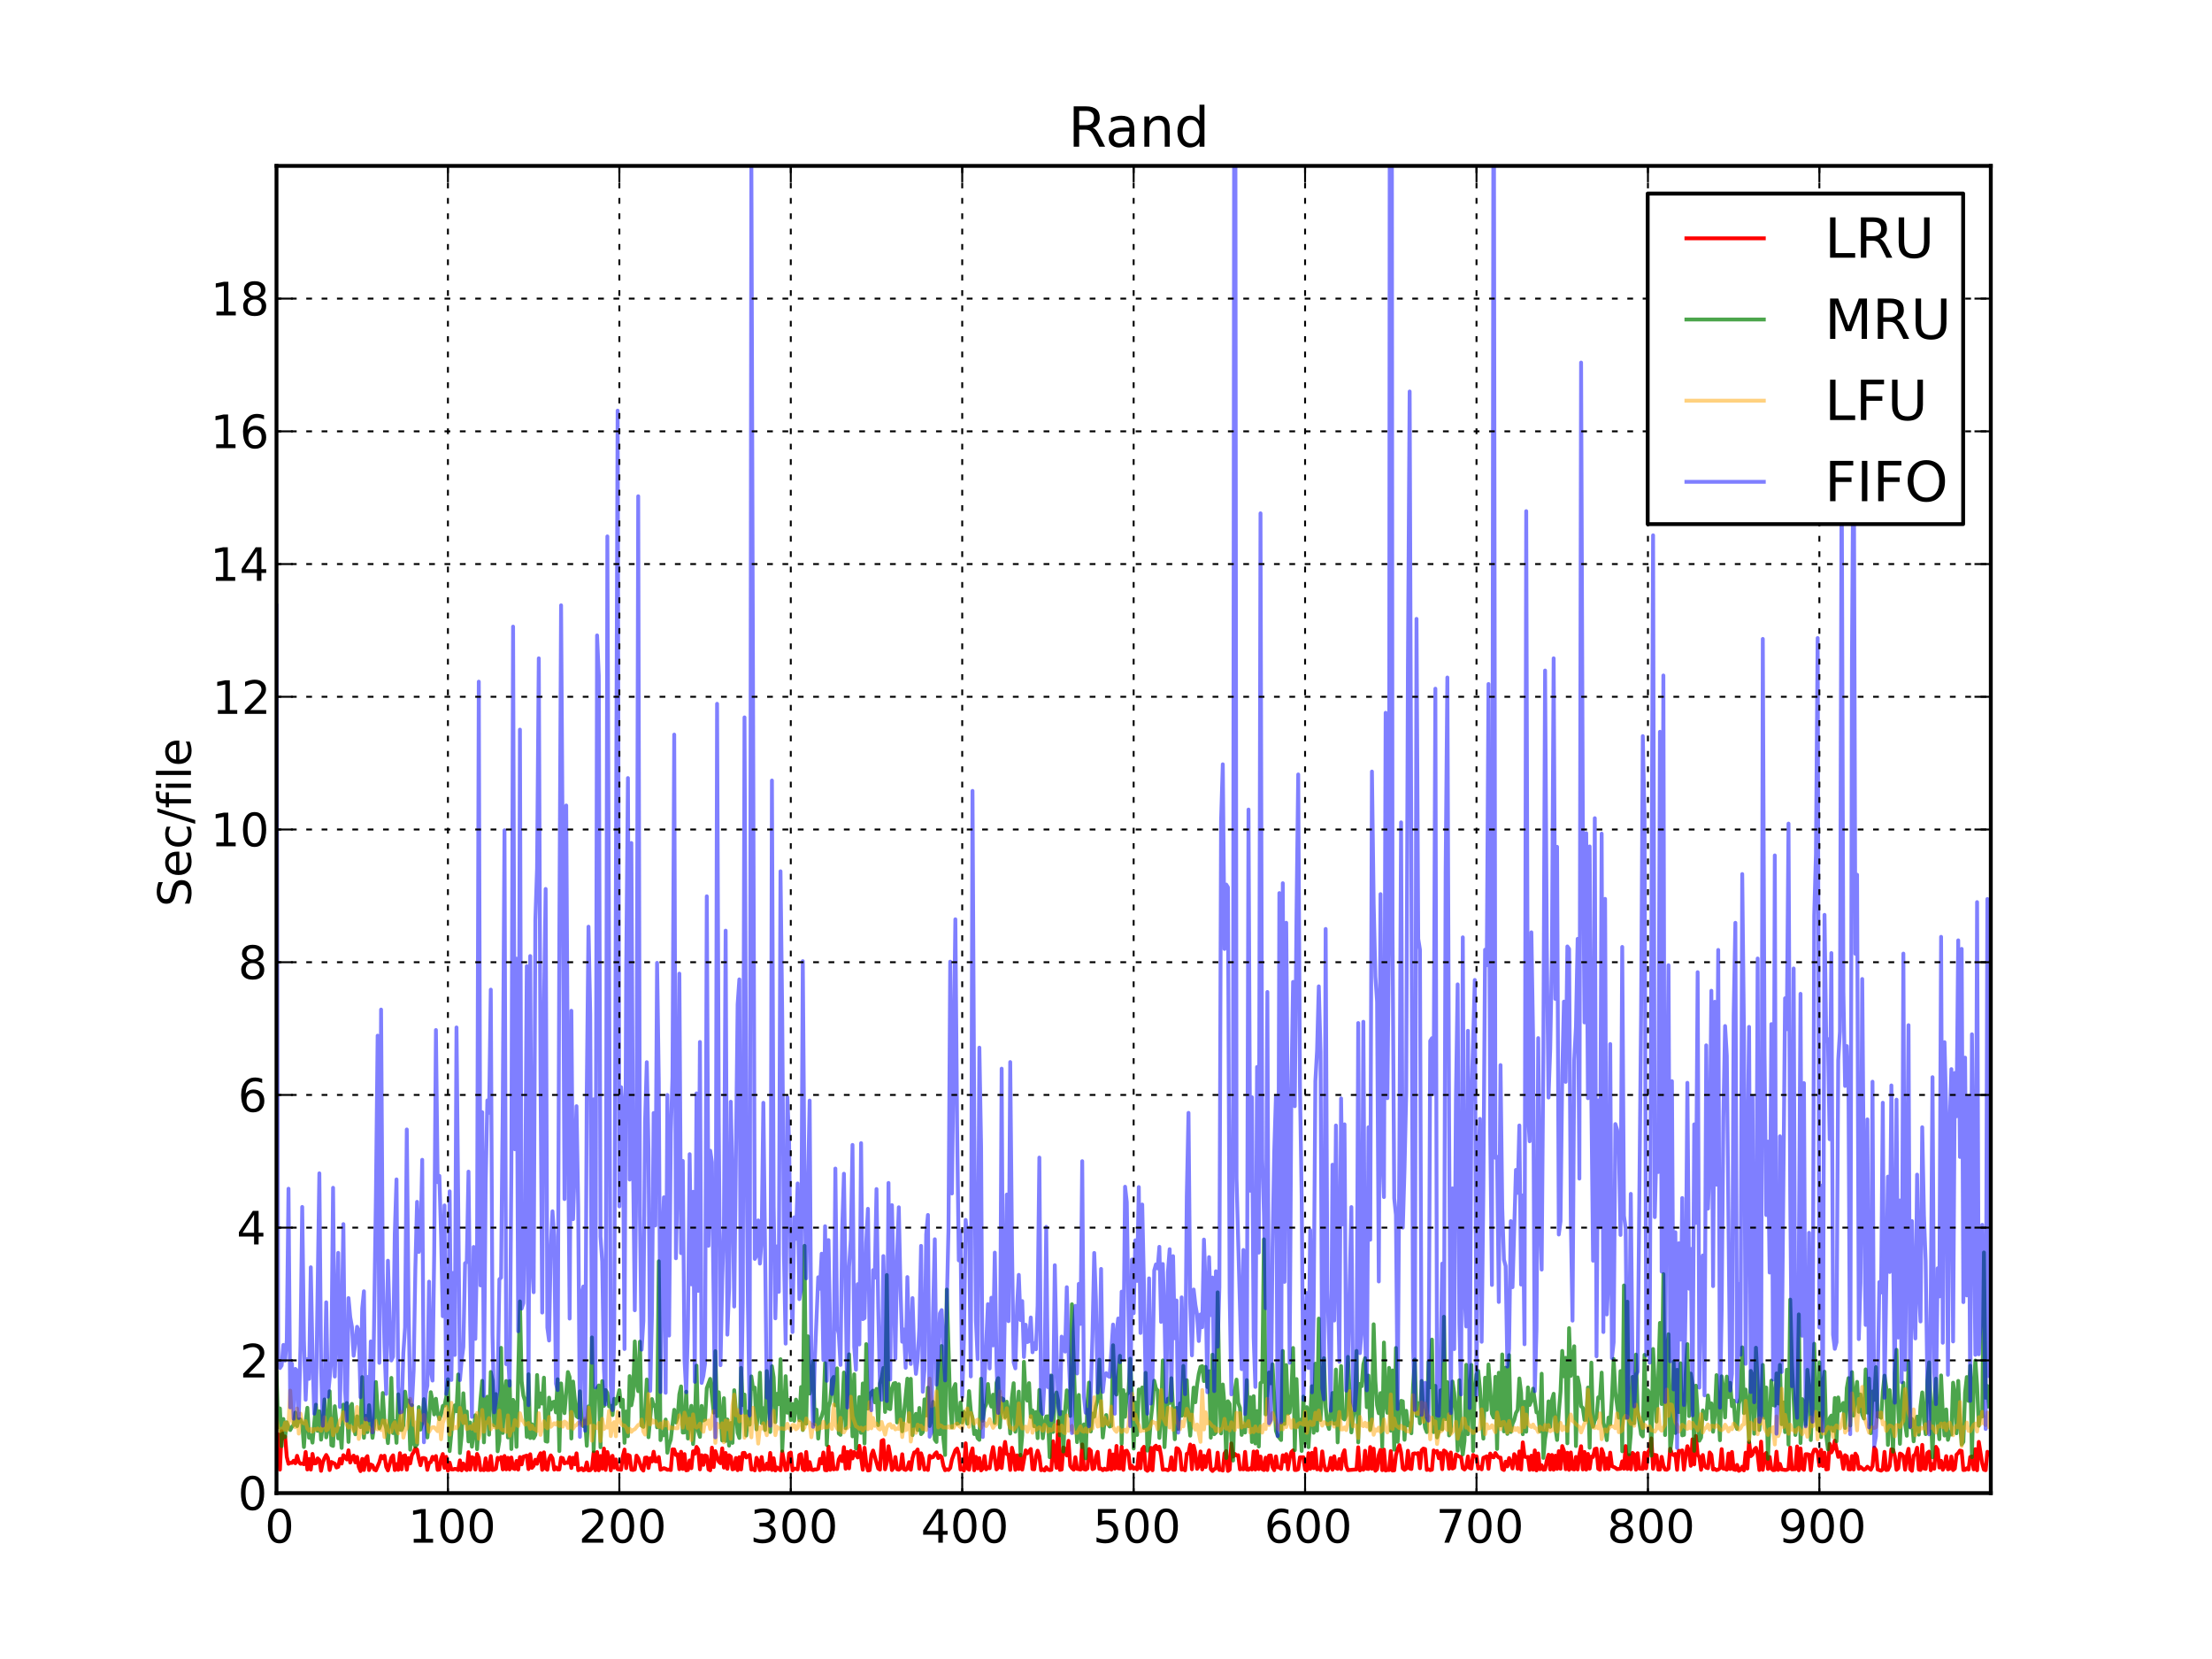 <?xml version="1.0" encoding="utf-8" standalone="no"?>
<!DOCTYPE svg PUBLIC "-//W3C//DTD SVG 1.1//EN"
  "http://www.w3.org/Graphics/SVG/1.1/DTD/svg11.dtd">
<!-- Created with matplotlib (http://matplotlib.sourceforge.net/) -->
<svg height="432pt" version="1.1" viewBox="0 0 576 432" width="576pt" xmlns="http://www.w3.org/2000/svg" xmlns:xlink="http://www.w3.org/1999/xlink">
 <defs>
  <style type="text/css">
*{stroke-linecap:square;stroke-linejoin:round;}
  </style>
 </defs>
 <g id="figure_1">
  <g id="patch_1">
   <path d="
M0 432
L576 432
L576 0
L0 0
z
" style="fill:#ffffff;"/>
  </g>
  <g id="axes_1">
   <g id="patch_2">
    <path d="
M72 388.8
L518.4 388.8
L518.4 43.2
L72 43.2
z
" style="fill:#ffffff;"/>
   </g>
   <g id="line2d_1">
    <path clip-path="url(#p7ff5b81e1d)" d="
M72 373.373
L72.446 373.474
L72.893 382.689
L73.339 372.69
L73.786 374.502
L74.232 374.044
L74.678 379.374
L75.125 381.162
L75.571 380.913
L76.018 380.928
L76.464 380.376
L76.91 381.017
L77.357 379.095
L77.803 380.668
L78.25 381.161
L78.696 381.101
L79.142 381.277
L79.589 378.094
L80.035 382.651
L80.482 379.924
L80.928 382.681
L81.374 378.594
L81.821 381.078
L82.267 381.028
L82.714 379.758
L83.16 380.187
L83.606 382.997
L84.053 380.837
L84.499 379.692
L84.946 378.876
L85.392 379.67
L85.838 382.792
L86.285 380.701
L87.178 381.142
L87.624 382.131
L88.07 381.964
L88.517 379.896
L88.963 381.107
L89.41 378.929
L90.302 380.041
L90.749 377.655
L91.195 380.835
L91.642 379.599
L92.088 379.037
L92.534 380.801
L92.981 379.383
L93.427 382.01
L93.874 383.074
L94.32 379.892
L94.766 382.784
L95.213 379.791
L95.659 379.182
L96.106 382.796
L96.552 381.359
L96.998 381.584
L97.445 382.667
L97.891 382.875
L98.784 380.752
L99.23 379.109
L99.677 379.734
L100.123 379.079
L100.57 381.978
L101.016 382.888
L101.909 379.59
L102.355 378.96
L102.802 382.796
L103.248 381.253
L103.694 382.738
L104.141 378.405
L104.587 382.61
L105.034 379.174
L105.48 378.967
L105.926 382.711
L106.373 379.672
L106.819 381.071
L107.266 378.86
L107.712 378.155
L108.158 377.143
L108.605 377.481
L109.051 379.844
L109.498 381.544
L109.944 379.701
L110.39 379.66
L110.837 379.855
L111.283 382.742
L111.73 380.941
L112.176 380.733
L112.622 379.357
L113.069 380.056
L113.515 379.155
L113.962 382.747
L114.408 382.643
L114.854 379.882
L115.301 378.621
L115.747 382.237
L116.194 379.363
L116.64 382.952
L117.086 380.87
L117.533 382.618
L117.979 382.642
L118.426 382.487
L118.872 382.543
L119.318 382.781
L119.765 380.278
L120.211 382.868
L120.658 381.093
L121.104 382.438
L121.55 382.8
L121.997 378.155
L122.443 382.691
L122.89 379.443
L123.336 379.681
L123.782 382.664
L124.229 378.606
L124.675 379.63
L125.122 382.806
L125.568 382.629
L126.014 382.821
L126.461 379.746
L126.907 382.765
L127.354 382.762
L127.8 379.148
L128.246 382.775
L128.693 382.698
L129.139 382.465
L129.586 379.608
L130.032 379.99
L130.478 379.43
L130.925 382.634
L131.371 379.139
L131.818 382.619
L132.264 379.613
L132.71 382.638
L133.157 379.53
L133.603 382.332
L134.05 382.536
L134.496 380.426
L134.942 382.681
L135.389 379.423
L135.835 381.312
L136.282 379.324
L137.174 379.032
L137.621 382.555
L138.067 378.687
L138.514 382.221
L138.96 381.683
L139.406 380.115
L139.853 381.161
L140.299 379.326
L140.746 378.42
L141.192 382.733
L141.638 378.192
L142.085 382.391
L142.531 382.718
L142.978 379.891
L143.424 378.978
L143.87 379.739
L144.317 382.68
L144.763 382.095
L145.21 382.65
L145.656 382.64
L146.102 379.571
L146.549 379.723
L146.995 381.068
L147.442 380.84
L147.888 380.922
L148.334 379.479
L148.781 382.263
L149.227 379.601
L149.674 381.287
L150.12 378.445
L150.566 382.84
L151.013 382.656
L151.459 382.33
L151.906 382.86
L152.352 382.691
L152.798 380.804
L153.245 382.895
L153.691 382.827
L154.138 382.313
L154.584 378.227
L155.03 382.846
L155.477 378.113
L155.923 382.863
L156.37 379.137
L156.816 382.423
L157.262 377.212
L157.709 382.761
L158.155 378.101
L158.602 379.844
L159.048 382.89
L159.494 379.084
L159.941 382.161
L160.387 380.038
L160.834 382.574
L161.726 382.725
L162.173 379.262
L162.619 377.466
L163.066 382.297
L163.512 378.847
L163.958 379.06
L164.405 382.693
L164.851 382.776
L165.298 382.637
L165.744 379.045
L166.19 379.719
L167.083 382.46
L167.53 382.933
L167.976 379.597
L168.422 379.536
L168.869 382.261
L169.315 379.736
L169.762 380.573
L170.208 378.028
L170.654 380.521
L171.101 380.549
L171.547 379.407
L171.994 382.723
L172.886 382.318
L173.333 382.461
L173.779 382.722
L174.226 382.681
L174.672 382.803
L175.118 377.413
L175.565 377.437
L176.011 378.889
L176.458 378.696
L176.904 382.574
L177.35 378.032
L177.797 382.512
L178.243 378.641
L178.69 382.871
L179.136 382.782
L179.582 380.29
L180.029 382.315
L180.475 377.912
L180.922 378.565
L181.368 376.773
L181.814 377.455
L182.261 382.62
L182.707 378.946
L183.154 381.441
L183.6 378.985
L184.046 379.171
L184.493 382.631
L184.939 382.857
L185.386 376.969
L185.832 382.034
L186.278 377.863
L187.171 380.601
L187.618 381.022
L188.064 377.15
L188.51 382.163
L188.957 378.352
L189.403 382.475
L189.85 378.949
L190.296 379.308
L190.742 382.619
L191.189 382.437
L191.635 379.658
L192.082 382.829
L192.528 379.438
L192.974 382.634
L193.421 378.363
L193.867 378.314
L194.314 379.519
L195.206 378.843
L195.653 382.673
L196.099 382.535
L196.546 382.868
L196.992 379.611
L197.438 380.516
L197.885 382.83
L198.331 379.417
L198.778 382.604
L199.224 382.595
L199.67 381.122
L200.117 382.566
L200.563 378.343
L201.01 382.769
L201.456 379.725
L201.902 382.912
L202.349 382.114
L203.242 382.858
L203.688 377.986
L204.581 382.764
L205.027 382.681
L205.474 378.493
L205.92 378.25
L206.366 382.862
L206.813 382.439
L207.259 382.479
L207.706 382.638
L208.152 378.887
L208.598 378.657
L209.045 382.54
L209.491 382.834
L209.938 378.088
L210.384 382.702
L210.83 380.727
L211.277 382.681
L211.723 382.8
L212.17 382.623
L212.616 382.651
L213.062 382.468
L213.509 379.916
L213.955 381.043
L214.402 378.229
L214.848 382.804
L215.294 382.866
L215.741 376.709
L216.187 382.732
L216.634 378.424
L217.08 382.62
L217.526 382.459
L217.973 382.553
L218.419 380.021
L218.866 379.189
L219.312 380.488
L219.758 376.837
L220.205 382.444
L220.651 378.072
L221.098 382.343
L221.544 377.812
L221.99 379.773
L222.437 378.082
L223.33 379.519
L223.776 376.499
L224.669 382.706
L225.115 376.996
L225.562 381.005
L226.008 382.91
L226.454 382.829
L226.901 378.86
L227.347 377.715
L228.686 382.398
L229.133 382.687
L229.579 375.186
L230.026 374.976
L230.472 382.602
L230.918 380.896
L231.365 376.607
L231.811 378.968
L232.258 382.795
L232.704 382.097
L233.15 379.413
L233.597 382.57
L234.043 382.709
L234.49 382.352
L234.936 378.682
L235.382 382.571
L235.829 382.77
L236.275 382.392
L236.722 380.741
L237.168 382.71
L237.614 379.713
L238.061 378.219
L238.507 378.123
L238.954 377.446
L239.4 382.439
L239.846 378.442
L240.293 379.89
L240.739 382.702
L241.186 382.331
L241.632 382.778
L242.078 379.088
L242.525 379.565
L242.971 379.422
L243.418 378.643
L243.864 378.184
L244.31 379.676
L244.757 379.026
L245.203 379.433
L245.65 381.683
L246.096 382.837
L246.542 382.611
L246.989 382.76
L247.435 382.258
L247.882 380.054
L248.774 377.65
L249.221 377.191
L249.667 378.58
L250.114 382.662
L250.56 382.428
L251.006 382.919
L251.453 375.836
L251.899 382.377
L252.346 382.701
L252.792 378.655
L253.238 377.153
L253.685 382.846
L254.131 379.353
L254.578 382.365
L255.024 379.682
L255.47 382.891
L255.917 382.373
L256.363 379.144
L256.81 382.617
L257.256 382.081
L257.702 382.32
L258.149 378.907
L258.595 376.831
L259.488 382.635
L259.934 382.159
L260.381 377.066
L260.827 382.275
L261.274 378.185
L261.72 375.474
L262.166 378.612
L262.613 378.779
L263.059 382.761
L263.506 376.997
L263.952 378.761
L264.398 382.736
L264.845 378.976
L265.291 382.52
L265.738 378.825
L266.184 382.682
L267.077 377.677
L267.523 378.434
L268.416 377.323
L268.862 382.56
L269.309 382.609
L269.755 379.291
L270.202 377.756
L270.648 379.181
L271.094 382.835
L271.541 382.602
L271.987 382.911
L272.434 382.064
L272.88 382.629
L273.326 382.81
L273.773 382.744
L274.219 375.298
L275.112 382.222
L275.558 370.053
L276.005 382.745
L276.451 382.657
L276.898 376.918
L277.344 377.322
L277.79 378.999
L278.237 375.19
L278.683 381.688
L279.13 382.308
L279.576 382.693
L280.022 379.451
L280.469 382.474
L281.362 382.669
L281.808 376.123
L282.254 382.543
L282.701 382.689
L283.147 382.406
L283.594 377.332
L284.04 377.783
L284.486 382.562
L284.933 382.356
L285.379 379.416
L285.826 378.06
L286.272 382.496
L286.718 382.417
L287.165 382.832
L287.611 382.436
L288.058 382.731
L288.504 382.629
L288.95 377.732
L289.397 382.679
L289.843 378.741
L290.29 382.431
L290.736 376.522
L291.182 382.35
L291.629 382.399
L292.075 376.716
L292.522 382.739
L292.968 377.892
L293.414 377.76
L293.861 378.704
L294.307 382.373
L294.754 381.683
L295.2 382.467
L295.646 382.142
L296.093 382.62
L296.539 378.454
L296.986 382.326
L297.432 377.355
L297.878 376.75
L298.325 382.649
L298.771 382.995
L299.218 382.552
L299.664 377.021
L300.11 382.847
L300.557 376.845
L301.003 376.454
L301.45 377.403
L301.896 376.74
L302.342 379.065
L302.789 382.708
L303.235 382.635
L303.682 382.676
L304.128 382.848
L304.574 382.448
L305.021 379.491
L305.467 382.716
L305.914 382.705
L306.36 377.093
L306.806 377.296
L307.253 378.189
L307.699 382.689
L308.146 382.528
L308.592 382.865
L309.038 378.578
L309.485 378.411
L309.931 376.147
L310.378 382.599
L310.824 376.461
L311.27 378.332
L311.717 382.483
L312.163 381.749
L312.61 377.964
L313.056 382.636
L313.502 379.097
L313.949 382.022
L314.395 379.134
L314.842 377.673
L315.288 382.575
L315.734 383.036
L316.181 382.567
L316.627 382.363
L317.074 378.263
L317.52 382.763
L317.966 382.7
L318.413 382.929
L318.859 378.482
L319.306 377.839
L319.752 383.018
L320.198 382.712
L320.645 375.87
L321.091 379.297
L321.538 378.597
L321.984 379.008
L322.43 378.94
L322.877 382.613
L323.323 382.462
L323.77 382.607
L324.216 378.074
L324.662 382.665
L325.109 382.722
L325.555 382.317
L326.002 382.646
L326.448 377.965
L326.894 382.658
L327.341 377.917
L327.787 382.545
L328.234 379.281
L328.68 382.551
L329.126 382.789
L329.573 379.577
L330.019 382.778
L330.466 379.03
L330.912 378.994
L331.358 382.019
L331.805 382.836
L332.251 379.254
L332.698 382.089
L333.144 382.132
L333.59 382.498
L334.037 378.952
L334.483 380.55
L334.93 378.654
L335.376 382.617
L335.822 379.718
L336.269 378.103
L336.715 377.672
L337.162 382.779
L337.608 382.782
L338.054 382.58
L338.501 379.478
L339.394 379.468
L339.84 382.65
L340.286 382.867
L340.733 378.418
L341.179 382.497
L341.626 378.317
L342.072 382.303
L342.518 377.212
L342.965 382.611
L343.411 382.242
L343.858 382.784
L344.304 377.944
L344.75 381.316
L345.197 382.791
L345.643 382.894
L346.09 382.184
L346.536 379.639
L346.982 382.707
L347.429 379.216
L347.875 382.268
L348.322 382.494
L348.768 379.936
L349.214 382.547
L349.661 378.746
L350.107 377.636
L350.554 381.737
L351 382.82
L353.232 382.619
L353.678 376.875
L354.125 382.885
L354.571 382.321
L355.018 382.709
L355.464 377.778
L355.91 382.459
L356.357 382.523
L356.803 376.81
L357.25 382.463
L357.696 377.229
L358.142 382.971
L358.589 382.576
L359.035 378.858
L359.482 377.529
L359.928 382.816
L360.374 377.473
L360.821 382.924
L361.267 382.752
L361.714 382.784
L362.16 377.87
L362.606 382.922
L363.053 382.868
L363.499 378.962
L363.946 377.34
L364.392 376.313
L364.838 378.268
L365.285 382.345
L365.731 382.739
L366.178 382.409
L366.624 377.774
L367.07 382.372
L367.517 382.536
L367.963 378.553
L368.41 378.439
L368.856 378.585
L369.302 378.388
L369.749 382.328
L370.195 377.656
L370.642 377.213
L371.088 377.334
L371.534 382.753
L371.981 382.596
L372.427 382.813
L372.874 382.692
L373.32 377.682
L373.766 378.199
L374.213 377.835
L374.659 379.707
L375.106 378.382
L375.552 382.578
L375.998 377.705
L376.445 378.006
L376.891 378.787
L377.338 382.447
L377.784 378.226
L378.23 382.403
L378.677 382.176
L379.123 378.736
L380.016 379.315
L380.462 379.38
L380.909 382.317
L381.355 382.653
L381.802 382.076
L382.248 379.25
L382.694 382.248
L383.141 382.422
L383.587 378.866
L384.034 379.259
L384.48 379.222
L384.926 382.437
L385.373 382.038
L385.819 382.608
L386.266 379.615
L387.158 379.218
L387.605 382.477
L388.051 378.5
L388.498 379.349
L388.944 379.493
L389.39 378.377
L389.837 379.08
L390.283 379.55
L390.73 379.559
L391.176 382.535
L391.622 382.781
L392.069 380.61
L392.515 381.835
L392.962 379.676
L393.408 380.784
L393.854 382.389
L394.301 378.663
L394.747 379.545
L395.194 382.448
L395.64 377.947
L396.086 382.672
L396.533 375.588
L396.979 379.314
L397.426 379.424
L397.872 379.383
L398.318 382.741
L398.765 379.06
L399.211 382.692
L399.658 377.68
L400.104 382.897
L400.55 378.472
L400.997 382.586
L401.443 381.553
L401.89 382.706
L402.336 382.647
L402.782 380.295
L403.229 378.813
L403.675 382.649
L404.122 378.872
L404.568 382.708
L405.014 379.054
L405.461 382.496
L405.907 377.881
L406.354 382.472
L406.8 376.558
L407.246 377.782
L407.693 382.573
L408.139 378.299
L408.586 382.739
L409.032 378.224
L409.478 382.51
L409.925 382.636
L410.371 379.378
L410.818 382.639
L411.264 378.758
L411.71 376.596
L412.157 382.635
L412.603 378.093
L413.05 382.689
L413.496 378.594
L413.942 382.43
L414.389 379.266
L414.835 379.391
L415.282 377.338
L415.728 377.211
L416.174 382.476
L416.621 382.712
L417.067 377.329
L417.514 378.535
L417.96 382.559
L418.406 379.765
L418.853 382.509
L419.299 378.266
L419.746 381.774
L420.638 382.203
L421.085 382.562
L421.978 382.456
L422.424 380.531
L422.87 382.456
L423.317 376.558
L423.763 382.524
L424.21 378.884
L424.656 382.595
L425.102 378.326
L425.549 378.766
L425.995 382.697
L426.442 378.405
L426.888 382.412
L427.781 382.506
L428.227 378.291
L428.674 382.355
L429.12 378.164
L429.566 377.451
L430.013 374.548
L430.459 382.481
L430.906 378.85
L431.352 378.952
L431.798 382.67
L432.245 382.665
L432.691 379.368
L433.138 381.638
L433.584 382.664
L434.03 382.726
L434.477 382.398
L434.923 377.264
L435.37 378.603
L435.816 378.914
L436.262 378.608
L436.709 382.728
L437.155 377.778
L437.602 377.882
L438.048 377.689
L438.494 382.699
L438.941 379.164
L439.387 376.589
L439.834 377.98
L440.28 381.688
L440.726 374.783
L441.173 381.325
L441.619 373.913
L442.066 378.803
L442.512 379.401
L442.958 382.715
L443.405 378.886
L443.851 381.674
L444.298 382.183
L444.744 382.323
L445.19 378.215
L445.637 378.793
L446.083 382.655
L446.53 382.502
L446.976 382.814
L447.422 382.67
L447.869 382.333
L448.315 377.353
L448.762 382.434
L449.208 382.47
L449.654 382.712
L450.101 378.498
L450.547 382.527
L450.994 378.089
L451.44 382.621
L451.886 382.754
L452.333 381.462
L452.779 382.997
L453.226 382.728
L453.672 381.923
L454.118 382.875
L454.565 378.266
L455.011 382.404
L455.458 375.371
L455.904 379.177
L456.35 378.762
L456.797 377.474
L457.243 377.012
L457.69 378.829
L458.136 382.789
L458.582 375.397
L459.029 382.733
L459.475 378.956
L459.922 378.336
L460.368 382.507
L460.814 379.387
L461.261 382.456
L461.707 382.816
L462.154 382.779
L462.6 378.016
L463.046 382.758
L463.493 381.197
L463.939 382.63
L464.832 382.775
L465.278 382.752
L465.725 382.473
L466.171 376.939
L466.618 382.621
L467.51 382.541
L467.957 376.648
L468.403 382.85
L468.85 377.181
L469.296 382.394
L469.742 382.734
L470.189 378.68
L470.635 378.68
L471.082 378.804
L471.528 382.848
L471.974 378.657
L472.421 377.502
L472.867 377.47
L473.314 378.189
L473.76 381.683
L474.206 377.538
L474.653 381.764
L475.099 378.274
L475.546 382.636
L475.992 382.553
L476.438 375.963
L476.885 378.19
L477.331 377.318
L477.778 375.126
L478.67 379.37
L479.117 378.155
L479.563 379.631
L480.01 382.485
L480.456 378.937
L480.902 379.248
L481.349 382.599
L481.795 382.631
L482.242 379.151
L482.688 382.666
L483.134 378.526
L483.581 379.263
L484.027 382.476
L484.474 382.011
L485.366 382.734
L485.813 382.52
L486.259 381.933
L487.152 382.709
L487.598 381.756
L488.045 376.942
L488.491 377.621
L488.938 382.656
L489.83 382.947
L490.277 382.593
L490.723 378.068
L491.17 382.788
L491.616 382.723
L492.062 381.802
L492.509 377.385
L492.955 377.509
L493.402 379.183
L493.848 382.732
L494.294 382.354
L494.741 378.5
L495.187 378.702
L495.634 379.23
L496.08 382.703
L496.526 379.159
L496.973 377.267
L497.419 382.54
L497.866 382.993
L498.312 379.045
L498.758 378.68
L499.205 376.991
L499.651 382.655
L500.098 382.772
L500.544 376.249
L500.99 382.372
L501.437 382.505
L501.883 378.343
L502.33 378.002
L502.776 382.848
L503.222 381.241
L503.669 382.457
L504.115 376.758
L504.562 377.478
L505.008 382.138
L505.454 380.381
L505.901 382.715
L506.347 381.758
L506.794 379.187
L507.24 382.61
L507.686 382.426
L508.133 379.294
L508.579 382.805
L509.026 382.417
L509.472 378.801
L509.918 378.371
L510.365 377.718
L510.811 377.843
L511.258 382.787
L511.704 382.747
L512.15 382.323
L512.597 382.658
L513.043 379.403
L513.49 379.268
L513.936 382.617
L514.382 377.353
L514.829 382.849
L515.275 375.463
L516.168 381.09
L516.614 382.703
L517.061 382.834
L517.507 378.049
L517.954 378.61
L517.954 378.61" style="fill:none;stroke:#ff0000;"/>
   </g>
   <g id="line2d_2">
    <path clip-path="url(#p7ff5b81e1d)" d="
M72 357.293
L72.446 371.65
L72.893 366.753
L73.339 376.575
L73.786 369.499
L74.232 374.211
L74.678 370.35
L75.125 371.601
L75.571 372.379
L76.018 371.542
L76.464 371.103
L76.91 367.829
L77.357 371.362
L77.803 369.664
L78.25 369.62
L78.696 370.636
L79.142 376.804
L79.589 370.179
L80.035 366.581
L80.482 374.385
L80.928 373.761
L81.374 375.658
L82.267 365.775
L82.714 372.602
L83.16 367.493
L83.606 374.887
L84.053 371.068
L84.499 364.404
L84.946 374.287
L85.392 371.959
L85.838 362.276
L86.285 376.315
L86.731 376.518
L87.178 366.175
L88.07 374.555
L88.517 371.937
L88.963 377.033
L89.41 365.761
L89.856 366.828
L90.302 365.338
L90.749 375.472
L91.195 366.395
L91.642 365.572
L92.088 371.725
L92.534 373.497
L92.981 368.807
L93.874 371.619
L94.32 358.587
L94.766 374.403
L95.213 368.695
L95.659 372.925
L96.106 365.907
L96.998 374.415
L97.445 371.059
L97.891 359.875
L98.338 367.075
L98.784 371.931
L99.23 370.654
L99.677 362.734
L100.123 370.311
L100.57 372.009
L101.016 375.779
L101.462 369.78
L101.909 358.804
L102.355 373.168
L102.802 370.054
L103.248 375.707
L103.694 363.078
L104.141 372.275
L104.587 372.369
L105.034 371.209
L105.48 362.381
L105.926 366.165
L106.373 364.691
L106.819 377.501
L107.266 365.912
L107.712 375.907
L108.158 376.683
L108.605 376.111
L109.051 366.397
L109.498 372.264
L109.944 370.478
L110.39 364.331
L110.837 367.719
L111.283 374.309
L111.73 369.71
L112.176 362.522
L112.622 364.786
L113.069 368.32
L113.515 364.232
L113.962 367.95
L114.408 369.561
L114.854 368.284
L115.301 366.113
L115.747 366.018
L116.194 363.785
L116.64 359.153
L117.086 377.869
L117.979 368.373
L118.426 365.952
L118.872 367.481
L119.318 357.91
L119.765 378.366
L120.211 373.732
L120.658 362.808
L121.104 370.544
L121.55 367.563
L121.997 375.355
L122.443 370.411
L122.89 376.717
L123.782 368.527
L124.229 377.369
L125.122 364.412
L125.568 359.568
L126.014 375.589
L126.461 364.61
L126.907 363.708
L127.354 373.59
L127.8 357.258
L128.246 359.462
L128.693 371.18
L129.139 363.009
L129.586 377.917
L130.032 375.196
L130.478 350.971
L130.925 373.153
L131.371 363.291
L131.818 359.609
L132.264 374.306
L132.71 359.629
L133.157 377.321
L133.603 364.52
L134.05 365.556
L134.496 376.765
L135.389 338.88
L135.835 359.637
L136.282 363.42
L136.728 364.78
L137.174 374.142
L137.621 357.864
L138.067 374.464
L138.514 370.868
L138.96 374.51
L139.406 373.641
L139.853 358.043
L140.299 366.379
L140.746 362.849
L141.192 365.476
L141.638 358.741
L142.085 375.28
L142.531 375.406
L142.978 363.941
L143.424 367.068
L143.87 365.171
L144.317 365
L144.763 367.786
L145.21 359.157
L145.656 377.858
L146.102 360.246
L146.549 365.425
L146.995 367.978
L147.888 357.281
L148.334 358.598
L148.781 374.581
L149.227 359.756
L150.12 368.778
L150.566 369.119
L151.013 362.294
L151.459 370.386
L151.906 371.345
L152.352 369.904
L152.798 376.479
L153.245 366.221
L153.691 370.379
L154.138 348.26
L154.584 377.866
L155.03 363.874
L155.477 361.45
L155.923 360.767
L156.37 376.862
L156.816 359.637
L157.262 366.106
L157.709 361.974
L158.155 362.739
L158.602 366.22
L159.048 366.081
L159.494 368.482
L159.941 364.237
L160.387 365.537
L160.834 363.973
L161.28 361.987
L161.726 366.296
L162.173 364.473
L162.619 375.711
L163.066 367.555
L163.512 373.99
L163.958 358.339
L164.405 365.933
L164.851 363.437
L165.298 349.308
L165.744 360.116
L166.19 362.267
L166.637 349.372
L167.083 371.242
L167.53 371.556
L167.976 367.562
L168.422 359.218
L168.869 374.25
L169.762 364.311
L170.208 366.108
L170.654 365.884
L171.101 371.675
L171.547 328.425
L171.994 375.001
L172.44 373.067
L172.886 373.722
L173.333 369.639
L173.779 378.294
L174.226 376.196
L174.672 374.86
L175.565 367.109
L176.011 370.415
L176.458 369.105
L176.904 363.07
L177.35 361.021
L177.797 373.04
L178.243 372.991
L178.69 362.389
L179.136 374.587
L179.582 368.912
L180.029 366.066
L180.475 376.031
L180.922 371.024
L181.368 355.597
L181.814 372.686
L182.261 374.165
L182.707 366.091
L183.154 369.893
L183.6 369.632
L184.046 361.474
L184.939 359.062
L185.832 367.842
L186.278 351.847
L186.725 368.769
L187.171 362.546
L188.064 375.107
L188.51 364.086
L188.957 375.215
L189.403 369.626
L189.85 376.437
L190.296 370.552
L190.742 375.726
L191.189 362.001
L192.082 373.092
L192.528 374.443
L192.974 356.179
L193.421 365.872
L193.867 363.14
L194.314 373.815
L194.76 367.579
L195.206 370.99
L195.653 358.406
L196.099 361.63
L196.546 361.32
L196.992 372.209
L197.438 367.155
L197.885 357.443
L198.331 370.583
L198.778 366.677
L199.224 372.371
L199.67 357.032
L200.117 361.934
L200.563 372.885
L201.01 355.762
L201.456 358.642
L201.902 370.322
L202.349 362.942
L202.795 365.64
L203.242 353.936
L203.688 377.782
L204.581 358.346
L205.027 367.873
L205.474 364.515
L205.92 369.778
L206.366 365.583
L206.813 369.975
L207.259 364.443
L207.706 365.6
L208.152 369.84
L208.598 361.185
L209.045 372.38
L209.491 324.406
L209.938 370.719
L210.384 347.97
L210.83 362.881
L211.277 359.562
L211.723 354.394
L212.17 370.873
L212.616 367.067
L213.062 374.601
L213.509 369.891
L213.955 368.808
L214.402 367.193
L214.848 354.966
L215.294 376.256
L215.741 366.406
L216.187 364.916
L216.634 359.325
L217.08 358.563
L217.526 365.96
L217.973 356.319
L218.419 373.269
L218.866 373.633
L219.312 366.618
L219.758 357.397
L220.205 371.9
L220.651 360.878
L221.098 352.657
L221.99 374.023
L222.437 357.86
L222.883 377.18
L223.776 363.783
L224.222 373.116
L224.669 360.248
L225.115 375.873
L225.562 350.003
L226.008 366.812
L226.454 363.615
L226.901 362.558
L227.347 362.119
L227.794 365.165
L228.24 361.657
L228.686 371.117
L229.133 360.272
L229.579 358.722
L230.026 356.209
L230.472 367.674
L230.918 332.007
L231.365 366.777
L231.811 366.926
L232.258 361.546
L232.704 360.268
L233.15 360.121
L233.597 370.411
L234.043 360.445
L234.49 368.232
L234.936 372.711
L236.275 359.003
L236.722 370.164
L237.168 359.038
L237.614 373.706
L238.061 369.964
L238.507 368.161
L238.954 372.411
L239.4 366.625
L239.846 373.444
L240.293 372.944
L240.739 364.39
L241.186 368.605
L241.632 361.344
L242.078 371.34
L242.525 368.725
L242.971 365.066
L243.418 374.867
L243.864 375.486
L244.31 354.713
L244.757 373.466
L245.203 350.49
L245.65 374.582
L246.096 378.868
L246.542 335.804
L247.435 366.191
L247.882 371.7
L248.328 361.525
L248.774 360.402
L249.221 370.758
L249.667 370.613
L250.114 365.198
L250.56 370.431
L251.006 367.657
L251.453 368.701
L251.899 370.744
L252.346 362.242
L252.792 367.452
L253.238 369.263
L253.685 373.433
L254.131 372.592
L254.578 374.519
L255.024 374.937
L255.47 359.007
L255.917 369.943
L256.363 366.662
L256.81 365.634
L257.256 360.39
L257.702 364.855
L258.149 366.281
L258.595 363.171
L259.042 370.555
L259.488 360.092
L259.934 358.872
L260.381 371.702
L260.827 364.091
L261.274 364.336
L261.72 369.039
L262.166 365.005
L262.613 367.542
L263.059 373.296
L263.506 364.01
L263.952 360.181
L264.398 372.821
L264.845 368.463
L265.291 362.368
L265.738 378.977
L266.184 373.775
L266.63 354.618
L267.077 363.602
L267.523 364.738
L267.97 360.161
L268.416 368.981
L268.862 367.265
L269.309 371.404
L269.755 367.692
L270.202 374.492
L270.648 361.942
L271.541 374.51
L271.987 370.792
L272.434 368.843
L272.88 368.798
L273.326 379.445
L273.773 358.188
L274.219 372.871
L274.666 363.8
L275.112 362.593
L275.558 364.796
L276.005 373.781
L276.451 367.664
L276.898 377.977
L277.344 367.474
L277.79 362.045
L278.683 368.724
L279.13 339.623
L280.022 367.671
L280.469 375.528
L280.915 363.243
L281.362 373.856
L281.808 376.819
L282.254 370.896
L282.701 379.752
L283.147 365.731
L283.594 360.015
L284.04 372.75
L284.486 368.12
L284.933 368.907
L285.379 366.138
L285.826 364.472
L286.272 354.054
L286.718 366.387
L287.165 374.327
L287.611 370.489
L288.058 368.469
L288.504 370.759
L288.95 371.458
L289.397 371.288
L289.843 350.296
L290.29 362.612
L290.736 363.151
L291.629 353.052
L292.075 375.951
L292.522 361.995
L292.968 368.927
L293.414 363.17
L293.861 362.651
L294.307 353.799
L294.754 363.315
L295.2 377.201
L295.646 365.22
L296.093 373.661
L296.539 361.803
L296.986 362.608
L297.432 361.298
L297.878 371.832
L298.325 357.483
L298.771 377.746
L299.218 375.866
L299.664 369.807
L300.11 365.668
L300.557 359.541
L301.003 361.527
L301.45 362.105
L301.896 374.435
L302.342 368.251
L302.789 354.254
L303.235 376.835
L303.682 369.096
L304.128 364.215
L304.574 365.326
L305.021 358.888
L305.914 374.769
L306.36 366.587
L306.806 372.042
L307.253 365.451
L307.699 368.656
L308.146 355.682
L308.592 368.582
L309.038 359.395
L309.485 369.19
L309.931 373.84
L310.824 361.336
L311.27 365.143
L311.717 360.609
L312.163 357.727
L312.61 355.924
L313.056 355.729
L313.502 359.627
L313.949 355.913
L314.395 361.176
L314.842 357.058
L315.288 374.368
L315.734 352.756
L316.181 373.466
L316.627 373.006
L317.074 336.521
L317.52 361.09
L317.966 373.263
L318.413 360.521
L318.859 365.835
L319.306 379.702
L319.752 364.883
L320.198 365.561
L320.645 374.691
L321.091 380.331
L321.538 362.157
L321.984 359.25
L322.43 365.307
L322.877 366.561
L323.323 373.647
L323.77 371.366
L324.216 373.024
L324.662 359.378
L325.109 371.38
L325.555 363.865
L326.002 375.496
L326.448 363.56
L326.894 375.876
L327.341 367.444
L327.787 376.674
L328.234 360.129
L328.68 359.846
L329.126 322.722
L329.573 368.314
L330.466 357.397
L330.912 360.205
L331.358 355.251
L332.251 372.553
L332.698 373.841
L333.59 374.988
L334.037 351.788
L334.483 370.804
L334.93 355.459
L335.376 368.087
L335.822 367.806
L336.269 362.796
L336.715 351.012
L337.162 377.617
L337.608 359.103
L338.054 371.487
L338.501 369.677
L338.947 377.83
L339.394 363.68
L339.84 375.734
L340.286 366.415
L340.733 376.835
L341.626 360.967
L342.072 373.09
L342.518 355.103
L342.965 372.53
L343.411 343.354
L343.858 369.756
L344.75 353.672
L345.197 366.433
L345.643 370.793
L346.09 372.108
L346.982 362.729
L347.429 370.745
L347.875 356.621
L348.322 375.59
L349.214 355.716
L349.661 369.291
L350.107 369.613
L350.554 368.609
L351 353.329
L351.893 372.994
L352.339 369.264
L352.786 366.74
L353.232 351.786
L353.678 375.589
L354.125 360.372
L354.571 360.968
L355.018 355.263
L355.464 353.662
L355.91 366.431
L356.357 358.196
L356.803 372.303
L357.25 369.649
L357.696 344.839
L358.142 359.544
L358.589 365.916
L359.035 368.009
L359.482 362.764
L359.928 376.708
L360.374 349.588
L360.821 365.186
L361.267 367.891
L361.714 356.189
L362.16 372.554
L362.606 356.859
L363.053 377.496
L363.499 351.003
L363.946 375.455
L364.392 368.633
L364.838 364.779
L365.285 364.903
L365.731 374.911
L366.178 367.367
L366.624 371.132
L367.07 370.629
L367.517 373.222
L367.963 360.903
L368.41 354.021
L368.856 368.687
L369.302 365.369
L369.749 370.656
L370.195 359.604
L370.642 367.862
L371.088 371.759
L371.534 372.92
L371.981 354.592
L372.427 361.25
L372.874 348.826
L373.32 372.914
L373.766 360.875
L374.213 374.298
L374.659 372.687
L375.106 362.035
L375.552 372.187
L375.998 342.88
L376.445 369.544
L376.891 359.894
L377.338 373.782
L377.784 372.75
L378.23 359.744
L378.677 362.747
L379.123 367.665
L379.57 377.746
L380.016 359.405
L380.462 375.423
L380.909 378.719
L381.355 375.204
L381.802 355.392
L382.248 373.459
L382.694 363.063
L383.141 355.426
L383.587 377.843
L384.034 362.177
L384.48 357.917
L384.926 357.009
L385.373 361.631
L385.819 369.472
L386.266 374.612
L386.712 358.75
L387.158 367.138
L387.605 355.295
L388.498 368.156
L388.944 369.121
L389.39 358.511
L389.837 377.307
L390.283 357.461
L390.73 371.193
L391.176 352.689
L391.622 372.743
L392.069 356.143
L392.515 373.389
L392.962 352.863
L393.408 372.889
L393.854 370.795
L394.301 369.742
L394.747 367.954
L395.194 367.119
L395.64 358.951
L396.086 362.636
L396.533 373.47
L396.979 365.017
L397.426 372.817
L397.872 361.28
L398.318 365.858
L398.765 364.751
L399.211 361.602
L400.104 367.788
L400.55 367.856
L400.997 372.703
L401.443 357.714
L401.89 379.639
L402.336 374.636
L402.782 372.022
L403.229 364.914
L403.675 371.562
L404.122 364.555
L404.568 362.935
L405.014 371.807
L405.461 374.963
L405.907 367.731
L406.354 362.432
L406.8 351.773
L407.246 358.398
L407.693 353.574
L408.139 375.829
L408.586 345.829
L409.032 358.289
L409.925 350.565
L410.371 376.553
L410.818 358.676
L411.264 360.877
L411.71 366.162
L412.157 366.622
L412.603 369.755
L413.05 369.683
L413.496 361.315
L413.942 376.989
L414.389 354.82
L414.835 371.491
L415.282 369.888
L415.728 369.147
L416.174 363.862
L416.621 364.04
L417.067 357.421
L417.514 370.47
L417.96 372.072
L418.406 375.011
L418.853 369.143
L419.299 370.89
L419.746 364.064
L420.192 353.86
L420.638 362.505
L421.531 369.162
L421.978 357.036
L422.424 377.908
L422.87 334.73
L423.317 369.215
L423.763 338.955
L424.21 378.714
L424.656 373.395
L425.102 358.53
L425.549 370.621
L425.995 352.729
L426.442 367.235
L427.334 373.494
L427.781 374.043
L428.227 352.8
L428.674 369.466
L429.12 362.021
L429.566 362.962
L430.013 379.057
L430.459 351.272
L431.352 370.192
L431.798 359.356
L432.245 344.486
L432.691 365.608
L433.138 331.78
L433.584 373.686
L434.03 352.024
L434.477 347.427
L434.923 377.862
L435.37 374.165
L435.816 354.537
L436.262 373.147
L436.709 356.696
L437.155 367.692
L437.602 354.987
L438.048 373.764
L438.494 373.636
L438.941 357.944
L439.387 350.006
L439.834 368.746
L440.28 357.669
L440.726 360.387
L441.173 377.801
L441.619 360.818
L442.512 375.154
L442.958 374.328
L443.405 367.277
L444.298 369.563
L444.744 363.379
L445.19 366.584
L445.637 365.436
L446.083 372.823
L446.53 368.525
L446.976 358.074
L447.869 375.038
L448.315 358.387
L448.762 361.64
L449.208 369.098
L449.654 358.455
L450.101 363.778
L450.547 360.088
L450.994 366.177
L451.44 364.695
L451.886 371.023
L452.333 372.096
L452.779 365.586
L453.226 364.075
L453.672 350.846
L454.118 367.979
L454.565 361.834
L455.011 366.232
L455.458 375.519
L455.904 356.988
L456.35 358.09
L456.797 373.344
L457.243 350.948
L457.69 360.065
L458.136 372.379
L458.582 366.414
L459.029 355.415
L459.475 369.209
L459.922 361.308
L460.368 379.879
L461.261 359.508
L461.707 365.851
L462.154 366.03
L462.6 357.636
L463.046 365.476
L463.493 355.414
L463.939 370.864
L464.386 365.187
L464.832 372.912
L465.278 356.675
L465.725 376.162
L466.171 338.415
L466.618 355.268
L467.51 373.666
L467.957 369.551
L468.403 342.265
L468.85 375.77
L469.296 364.329
L469.742 365.404
L470.189 371.107
L470.635 356.7
L471.082 360.689
L471.528 374.989
L471.974 363.868
L472.421 349.906
L472.867 367.541
L473.314 372.243
L473.76 354.729
L474.206 374.217
L474.653 360.348
L475.099 357.182
L475.546 373.822
L475.992 377.431
L476.438 369.301
L476.885 368.62
L477.331 372.607
L477.778 364.039
L478.224 375.312
L478.67 363.891
L479.117 367.33
L480.01 365.324
L480.456 371.841
L480.902 361.458
L481.349 358.859
L481.795 371.198
L482.242 357.302
L482.688 368.606
L483.134 363.109
L483.581 359.835
L484.027 367.632
L484.474 363.11
L484.92 368.316
L485.366 369.385
L485.813 356.583
L486.259 367.841
L486.706 358.978
L487.152 373.202
L487.598 362.346
L488.045 364.536
L488.491 355.994
L488.938 368.922
L489.384 368.518
L489.83 369.184
L490.277 362.502
L490.723 358.217
L491.17 361.298
L491.616 376.251
L492.062 361.972
L492.509 369.052
L492.955 378.006
L493.402 357.552
L493.848 351.488
L494.294 366.94
L494.741 375.973
L495.187 365.083
L495.634 360.07
L496.08 370.734
L496.526 373.868
L496.973 354.643
L497.419 371.699
L497.866 369.474
L498.312 375.314
L498.758 370.358
L499.205 368.883
L499.651 373.581
L500.098 366.216
L500.544 362.584
L500.99 369.722
L501.437 373.444
L501.883 359.555
L502.33 354.763
L503.222 379.461
L503.669 365.531
L504.115 359
L504.562 370.707
L505.008 374.758
L505.454 358.158
L505.901 368.177
L506.347 373.809
L506.794 367.015
L507.24 374.931
L507.686 372.905
L508.133 373.54
L508.579 360.056
L509.026 363.087
L509.472 373.217
L509.918 359.585
L510.365 370.098
L510.811 376.146
L511.258 375.471
L511.704 362.611
L512.15 358.575
L512.597 364.792
L513.043 355.624
L513.49 379.449
L513.936 361.235
L514.382 354.28
L514.829 360.755
L515.275 371.277
L515.722 367.762
L516.168 368.875
L516.614 326.142
L517.061 363.977
L517.507 360.91
L517.954 366.241
L517.954 366.241" style="fill:none;opacity:0.7;stroke:#008000;"/>
   </g>
   <g id="line2d_3">
    <path clip-path="url(#p7ff5b81e1d)" d="
M72 369.554
L72.446 372.056
L72.893 372.652
L73.339 371.994
L73.786 372.321
L74.232 370.428
L74.678 372.443
L75.125 370.85
L75.571 362.107
L76.018 369.676
L76.464 370.838
L76.91 371.655
L77.357 366.762
L77.803 373.307
L78.25 368.096
L78.696 370.357
L79.142 370.668
L79.589 370.053
L80.035 372.009
L80.482 372.533
L80.928 372.107
L81.374 372.792
L81.821 372.123
L82.267 372.259
L82.714 371.976
L83.606 372.584
L84.053 371.211
L84.499 369.032
L84.946 372.474
L85.392 372.211
L85.838 370.483
L86.285 369.403
L86.731 373.738
L87.178 372.195
L87.624 372.714
L88.517 369.873
L88.963 369.258
L89.41 367.749
L89.856 370.031
L90.302 371.044
L90.749 371.761
L91.195 371.321
L91.642 371.699
L92.088 372.694
L92.534 371.593
L92.981 366.369
L93.427 374.708
L93.874 372.674
L94.32 371.321
L94.766 373.219
L95.213 369.403
L95.659 372.221
L96.106 371.747
L96.552 372.507
L96.998 372.811
L97.445 371.849
L97.891 370.019
L98.338 372.202
L98.784 371.592
L99.23 372.379
L99.677 369.889
L100.123 374.207
L100.57 369.947
L101.016 372.117
L101.462 372.961
L101.909 372.851
L102.355 371.027
L102.802 370.323
L103.248 372.36
L103.694 373.238
L104.141 369.906
L104.587 367.67
L105.034 374.347
L105.48 372.407
L105.926 371.996
L106.373 369.493
L106.819 364.24
L107.266 366.265
L107.712 371.062
L108.158 370.404
L108.605 375.594
L109.051 367.327
L109.498 369.09
L109.944 369.881
L110.39 368.436
L110.837 370.79
L111.283 371.029
L111.73 372.844
L112.176 372.057
L112.622 371.65
L113.069 371.661
L113.962 372.682
L114.408 369.111
L114.854 374.775
L115.301 370.589
L115.747 369.118
L116.194 366.287
L116.64 368.776
L117.086 373.587
L117.533 365.275
L117.979 372.099
L118.426 371.579
L118.872 371.914
L119.318 371.108
L119.765 366.607
L120.211 368.897
L120.658 370.53
L121.104 368.619
L121.55 372.111
L121.997 371.937
L122.443 371.429
L122.89 372.056
L123.336 370.851
L123.782 372.594
L124.229 367.92
L124.675 374.659
L125.122 372.32
L125.568 367.145
L126.014 372.83
L126.461 370.375
L126.907 370.53
L127.354 369.258
L127.8 372.193
L128.246 371.103
L128.693 371.642
L129.139 371.747
L129.586 371.694
L130.032 367.324
L130.478 372.114
L130.925 372.453
L131.371 372.341
L131.818 372.848
L132.264 368.563
L132.71 373.877
L133.157 372.174
L133.603 372.392
L134.05 369.785
L134.496 370.927
L134.942 371.339
L135.389 367.989
L135.835 369.684
L136.282 370.132
L136.728 370.961
L137.621 370.529
L138.067 372.088
L138.514 371.22
L138.96 372.092
L139.406 372.181
L139.853 372.636
L140.299 367.986
L140.746 373.649
L141.638 370.101
L142.085 371.5
L142.531 371.939
L142.978 368.955
L143.424 371.533
L144.317 370.603
L144.763 370.951
L145.21 370.356
L145.656 371.33
L146.102 370.401
L146.549 371.496
L146.995 370.167
L147.442 370.469
L147.888 371.82
L148.334 371.741
L148.781 367.663
L149.227 372.026
L149.674 371.316
L150.12 371.103
L150.566 370.499
L151.013 370.441
L151.459 371.175
L151.906 370.711
L152.352 369.398
L152.798 370.758
L153.245 366.502
L153.691 369.997
L154.138 375.169
L154.584 371.239
L155.03 371.745
L155.477 371.848
L155.923 370.525
L156.37 375.25
L156.816 369.448
L157.262 372.125
L157.709 371.547
L158.155 371.727
L158.602 367.364
L159.048 373.949
L159.494 370.893
L159.941 370.312
L160.387 374
L160.834 367.641
L161.28 369.729
L161.726 370.741
L162.173 371.202
L162.619 371.182
L163.066 371.739
L163.512 372.939
L163.958 372.036
L164.405 372.842
L164.851 372.352
L165.298 372.175
L166.19 371.058
L166.637 371.018
L167.083 369.635
L167.53 372.773
L167.976 373.569
L168.422 370.509
L168.869 362.975
L169.315 370.933
L169.762 369.741
L170.208 370.438
L170.654 370.02
L171.101 370.974
L171.547 371.563
L171.994 370.651
L172.44 371.824
L172.886 370.187
L173.333 371.176
L173.779 370.338
L174.226 371.978
L174.672 371.668
L175.118 371.941
L175.565 371.766
L176.011 371.928
L176.458 371.919
L176.904 368.54
L177.797 371.75
L178.243 367.838
L178.69 369.333
L179.136 371.955
L179.582 369.412
L180.029 375.014
L180.475 368.29
L180.922 371.288
L181.368 371.768
L181.814 371.411
L182.261 370.705
L182.707 372.192
L183.154 372.836
L183.6 369.915
L184.046 370.772
L184.493 369.882
L184.939 372.136
L185.386 369.211
L185.832 367.412
L186.278 375.733
L186.725 370.698
L187.171 371.595
L187.618 371.663
L188.064 370.62
L188.51 375.566
L188.957 369.879
L189.403 372.149
L189.85 370.032
L190.296 374.687
L190.742 366.001
L191.189 363.166
L191.635 368.569
L192.082 367.176
L192.528 370.135
L192.974 369.036
L193.421 368.623
L193.867 374.362
L194.314 368.766
L195.206 371.017
L195.653 374.287
L196.099 366.568
L196.546 369.249
L196.992 370.95
L197.438 375.914
L197.885 371.701
L198.331 372.02
L198.778 370.616
L199.67 373.727
L200.117 370.318
L200.563 371.316
L201.01 368.843
L201.456 367.355
L201.902 373.713
L202.349 371.516
L202.795 371.973
L203.688 371.953
L204.134 372.112
L204.581 371.993
L205.027 370.738
L205.474 371.819
L205.92 372.333
L206.366 371.068
L206.813 371.062
L207.259 372.183
L207.706 371.83
L208.152 370.103
L208.598 370.453
L209.045 372.298
L209.491 371.754
L209.938 369.371
L210.384 370.279
L210.83 370.458
L211.277 374.244
L211.723 370.895
L212.17 371.015
L212.616 372.256
L213.062 372.115
L213.509 371.526
L213.955 371.878
L214.402 370.217
L214.848 371.725
L215.294 371.694
L215.741 371.49
L216.187 370.906
L216.634 372.087
L217.08 365.737
L217.526 370.898
L217.973 371.93
L218.419 372.363
L218.866 369.204
L219.312 372.925
L219.758 372.976
L220.205 372.112
L220.651 371.849
L221.098 371.327
L221.544 363.703
L221.99 368.727
L222.883 371.399
L223.33 371.635
L223.776 372.096
L224.222 371.755
L224.669 372.53
L225.115 371.834
L225.562 371.636
L226.008 372.151
L226.454 365.111
L226.901 371.926
L227.347 369.226
L227.794 371.29
L228.24 370.7
L228.686 371.93
L229.133 372.245
L229.579 370.279
L230.472 373.585
L230.918 371.649
L231.365 370.99
L231.811 370.833
L232.258 371.761
L232.704 371.293
L233.15 372.209
L233.597 371.966
L234.043 372.1
L234.49 369.645
L234.936 374.205
L235.382 370.664
L235.829 372.419
L236.275 372.137
L236.722 367.991
L237.168 375.381
L237.614 372.328
L238.061 372.211
L238.507 373.103
L238.954 370.974
L239.4 371.32
L239.846 371.258
L240.293 372.143
L240.739 371.776
L241.186 372.385
L241.632 366.532
L242.078 358.975
L242.525 366.135
L242.971 365.954
L243.418 365.556
L243.864 362.314
L244.31 371.705
L244.757 371.114
L245.203 371.298
L245.65 371.729
L246.096 371.665
L246.542 371.786
L246.989 371.413
L247.435 371.826
L247.882 371.335
L248.328 371.827
L248.774 370.944
L249.221 370.667
L249.667 371.291
L250.56 371.944
L251.006 369.192
L251.453 367.411
L251.899 366.751
L252.346 371.537
L252.792 367.936
L253.685 370.742
L254.131 369.997
L254.578 369.662
L255.024 371.078
L255.47 371.853
L255.917 370.198
L256.363 370.526
L256.81 371.344
L257.256 370.715
L257.702 369.522
L258.595 371.806
L259.042 371.094
L259.488 370.808
L260.381 362.302
L260.827 367.08
L261.274 369.131
L261.72 369.321
L262.166 366.7
L262.613 370.673
L263.059 371.819
L263.506 371.853
L263.952 372.319
L264.845 371.101
L265.291 365.449
L265.738 370.587
L266.184 371.964
L266.63 371.879
L267.077 371.468
L267.523 372.852
L267.97 371.507
L268.416 368.774
L268.862 373.094
L269.309 371.31
L269.755 372.362
L270.648 371.654
L271.541 372.582
L271.987 371.01
L272.434 371.644
L272.88 372.809
L273.326 372.146
L273.773 372.541
L274.219 372.16
L274.666 371.052
L275.112 372.774
L275.558 371.681
L276.005 372.583
L276.451 371.21
L276.898 372.924
L277.344 373.228
L277.79 368.566
L278.237 372.591
L278.683 372.12
L279.13 371.292
L279.576 373.016
L280.469 373.114
L281.362 371.407
L281.808 372.658
L282.254 372.828
L282.701 371.966
L283.147 372.873
L283.594 372.73
L284.04 371.883
L284.486 371.989
L284.933 363.861
L285.379 369.377
L285.826 371.476
L286.272 371.29
L286.718 364.856
L287.165 371.196
L287.611 369.11
L288.058 370.661
L288.504 370.943
L288.95 369.628
L289.397 366.274
L289.843 371.5
L290.29 372.372
L290.736 372.841
L291.182 371.744
L292.075 372.882
L292.522 372.368
L292.968 372.315
L293.414 372.873
L293.861 371.257
L294.307 366.029
L294.754 362.91
L295.2 369.529
L295.646 368.376
L296.093 370.294
L296.539 371.015
L296.986 372.697
L297.432 372.442
L297.878 372.486
L298.325 372.411
L299.218 372.009
L300.11 370.167
L300.557 370.523
L301.003 370.518
L301.45 372.173
L301.896 369.824
L302.342 361.946
L302.789 369.033
L303.682 370.943
L304.128 366.587
L304.574 371.701
L305.021 366.78
L305.467 372.352
L305.914 367.281
L306.36 369.799
L307.253 372.196
L307.699 370.211
L308.146 371.426
L309.038 366.853
L309.485 367.917
L309.931 369.764
L310.378 368.36
L310.824 371.376
L311.27 372.276
L311.717 370.925
L312.61 375.456
L313.056 361.955
L313.502 372.22
L313.949 367.758
L314.395 370.653
L314.842 370.281
L315.734 371.379
L316.181 371.546
L316.627 372.631
L317.074 372.017
L317.52 372.744
L318.413 371.73
L318.859 369.465
L319.306 372.045
L319.752 371.777
L320.198 372.491
L320.645 370.357
L321.538 372.378
L321.984 367.891
L322.43 371.55
L322.877 367.98
L323.323 371.741
L323.77 370.584
L324.216 371.45
L324.662 370.923
L325.109 370.041
L325.555 373.036
L326.002 372.084
L326.448 372.925
L326.894 371.434
L327.341 372.583
L327.787 372.723
L328.234 371.377
L328.68 373.045
L329.126 370.964
L329.573 372.131
L330.019 364.245
L330.466 371.071
L330.912 370.221
L331.358 367.924
L331.805 369.194
L332.251 369.819
L332.698 371.937
L333.144 372.304
L333.59 370.78
L334.037 372.179
L334.483 370.774
L334.93 371.604
L335.376 368.702
L336.269 371.779
L336.715 369.741
L337.162 371.523
L337.608 371.704
L338.054 370.811
L338.501 370.529
L339.394 370.959
L339.84 367.65
L340.286 373.098
L340.733 370.708
L341.179 370.168
L341.626 371.097
L342.072 370.949
L342.518 367.879
L342.965 369.555
L343.411 367.309
L343.858 370.071
L344.304 371.236
L344.75 370.318
L345.643 370.902
L346.09 370.835
L346.536 370.48
L346.982 370.576
L347.429 371.489
L347.875 370.575
L348.322 371.085
L348.768 367.656
L349.214 372.224
L349.661 372.207
L350.107 371.702
L350.554 372.396
L351 370.444
L351.446 362.242
L351.893 368.223
L352.339 371.452
L352.786 371.109
L353.232 371.323
L353.678 374.464
L354.125 368.949
L354.571 371.071
L355.018 371.364
L355.464 370.475
L355.91 371.485
L356.357 370.628
L356.803 372.56
L357.25 369.627
L357.696 373.616
L358.142 372.221
L358.589 372.548
L359.035 371.737
L359.482 372.866
L359.928 372.456
L360.374 369.587
L360.821 372.149
L361.267 373.001
L361.714 371.791
L362.16 363.104
L362.606 372.148
L363.053 369.373
L363.499 371.164
L364.392 371.876
L364.838 371.233
L365.285 372.11
L365.731 371.717
L366.178 372.661
L367.07 372.8
L367.517 370.559
L367.963 363.297
L368.41 367.438
L368.856 368.13
L369.302 368.198
L369.749 367.381
L370.195 365.175
L370.642 370.269
L371.088 365.464
L371.534 368.365
L371.981 368.803
L372.427 374.778
L372.874 369.153
L373.32 370.642
L373.766 370.121
L374.213 376.018
L374.659 372.88
L375.106 372.781
L375.552 372.442
L375.998 369.732
L376.445 371.842
L376.891 372.36
L377.338 368.25
L377.784 373.414
L378.23 372.901
L378.677 372.083
L379.123 370.228
L379.57 374.651
L380.016 372.732
L380.462 371.916
L380.909 369.388
L381.355 369.45
L381.802 371.735
L382.248 371.704
L382.694 372.427
L383.141 372.562
L383.587 373.159
L384.034 372.884
L384.48 372.31
L384.926 372.243
L385.373 372.027
L385.819 366.999
L386.266 369.512
L386.712 373.444
L387.158 370.891
L387.605 371.917
L388.051 371.77
L388.498 371.138
L388.944 371.926
L389.39 372.941
L389.837 367.791
L390.73 372.169
L391.176 370.368
L391.622 370.248
L392.069 371.279
L392.515 373.073
L392.962 370.022
L393.408 372.412
L393.854 372.606
L394.301 371.797
L394.747 372.393
L395.194 371.836
L395.64 372.874
L396.086 372.755
L396.533 366.557
L396.979 371.631
L397.426 368.347
L397.872 370.688
L398.318 371.279
L398.765 371.584
L399.211 370.944
L399.658 371.822
L400.104 371.995
L400.55 372.929
L400.997 371.496
L401.443 372.106
L401.89 372.312
L402.336 371.06
L402.782 372.366
L403.229 371.078
L403.675 372.701
L404.122 372.367
L404.568 372.397
L405.014 369.042
L405.461 372.778
L405.907 371.902
L406.354 370.505
L406.8 372.409
L407.246 371.512
L407.693 372.245
L408.139 372.614
L408.586 369.654
L409.032 368.333
L409.478 369.975
L409.925 370.338
L410.371 370.873
L411.264 371.568
L411.71 373.005
L412.603 370.639
L413.05 370.282
L413.496 361.859
L413.942 367.906
L414.835 371.681
L415.282 371.816
L415.728 371.441
L416.174 371.928
L416.621 368.032
L417.067 374.761
L417.514 372.716
L417.96 372.206
L418.406 372.775
L419.299 371.419
L419.746 371.385
L420.192 371.504
L420.638 371.908
L421.085 368.069
L421.531 372.94
L421.978 372.829
L422.424 372.471
L422.87 369.381
L423.317 368.655
L423.763 368.906
L424.656 370.768
L425.102 370.695
L425.549 371.268
L425.995 365.756
L426.442 367.888
L427.334 370.23
L427.781 371.87
L428.227 370.988
L428.674 371.345
L429.12 371.912
L429.566 371.43
L430.013 372.459
L430.459 372.507
L430.906 372.796
L431.352 372.018
L431.798 366.856
L432.245 372.072
L432.691 372.553
L433.584 370.954
L434.03 361.828
L434.477 368.7
L434.923 365.674
L435.37 365.824
L436.262 370.301
L436.709 371.076
L437.155 372.823
L437.602 372.107
L438.048 370.992
L439.387 372.089
L439.834 370.248
L440.28 371.927
L440.726 370.496
L441.173 371.321
L441.619 371.631
L442.066 372.494
L442.512 371.261
L442.958 368.249
L443.405 373.015
L443.851 372.068
L444.298 371.752
L444.744 370.926
L445.19 372.291
L445.637 371.255
L446.083 371.286
L446.53 371.654
L446.976 371.117
L447.422 371.463
L447.869 372.294
L448.315 372.408
L448.762 372.093
L449.208 370.99
L449.654 371.687
L450.101 372.753
L450.547 371.79
L450.994 372.173
L451.44 370.689
L452.779 372.286
L453.226 371.937
L453.672 371.089
L454.118 370.896
L454.565 364.774
L455.011 369.077
L455.458 374.959
L455.904 370.442
L456.35 371.02
L456.797 372.15
L457.243 369.705
L457.69 373.462
L458.136 369.274
L458.582 370.672
L459.029 369.458
L459.475 371.887
L460.368 373.659
L460.814 372.116
L461.261 372.75
L461.707 371.617
L462.154 376.142
L462.6 368.822
L463.046 373.961
L463.493 372.683
L463.939 361.613
L464.386 371.596
L464.832 368.418
L465.725 373.354
L466.171 370.96
L466.618 372.306
L467.064 372.347
L467.51 372.965
L467.957 372.219
L468.403 371.788
L468.85 372.504
L469.296 373.47
L470.189 371.659
L470.635 374.136
L471.082 373.068
L471.528 369.055
L471.974 371.417
L472.421 370.978
L472.867 367.638
L473.314 374.825
L473.76 369.038
L474.206 370.85
L474.653 373.321
L475.099 373.215
L475.992 371.554
L476.438 371.929
L476.885 371.755
L477.331 374.24
L477.778 371.732
L478.224 371.171
L478.67 371.788
L479.117 371.944
L479.563 370.468
L480.01 368.268
L480.456 373.044
L480.902 372.203
L481.349 372.36
L481.795 370.381
L482.242 362.823
L482.688 366.104
L483.134 367.827
L483.581 372.472
L484.027 364.277
L484.474 366.15
L484.92 361.145
L485.366 368.66
L486.706 373.048
L487.152 371.785
L487.598 371.7
L488.045 371.85
L488.491 371.627
L488.938 367.894
L489.384 368.557
L489.83 367.818
L490.277 370.903
L490.723 370.423
L491.17 372.601
L492.062 371.175
L492.509 371.352
L492.955 371.753
L493.402 373.995
L493.848 371.084
L494.294 371.125
L494.741 371.624
L495.634 369.95
L496.08 361.71
L496.526 365.694
L496.973 367.917
L497.419 369.084
L497.866 371.525
L498.312 367.012
L498.758 373.718
L499.205 371.82
L499.651 372.823
L500.098 371.759
L500.544 371.927
L500.99 371.913
L501.437 370.861
L501.883 373.147
L502.33 370.314
L502.776 371.823
L503.222 371.425
L503.669 372.422
L504.115 373.048
L504.562 371.393
L505.008 371.451
L505.454 370.669
L505.901 371.655
L506.347 370.623
L506.794 372.424
L507.24 370.951
L507.686 370.456
L508.133 371.79
L508.579 373.739
L509.026 371.707
L509.472 371.262
L509.918 371.704
L510.365 365.075
L510.811 376.547
L511.258 371.635
L511.704 371.861
L512.15 370.427
L512.597 372.576
L513.043 372.709
L513.936 370.99
L514.382 370.695
L514.829 372.756
L515.275 369.046
L515.722 370.822
L516.168 367.642
L516.614 370.6
L517.061 371.092
L517.507 367.822
L517.954 371.549
L517.954 371.549" style="fill:none;opacity:0.5;stroke:#ffa500;"/>
   </g>
   <g id="line2d_4">
    <path clip-path="url(#p7ff5b81e1d)" d="
M72 157.677
L72.446 355.458
L72.893 356.236
L73.339 355.568
L73.786 350.214
L74.232 354.292
L74.678 349.03
L75.125 309.54
L75.571 366.487
L76.018 355.069
L76.464 369.431
L76.91 356.465
L77.357 356.952
L77.803 369.25
L78.25 350.187
L78.696 314.285
L79.142 348.802
L79.589 364.497
L80.035 353.918
L80.482 359.056
L80.928 329.991
L81.374 352.794
L81.821 368.118
L82.267 365.602
L83.16 305.531
L83.606 356.167
L84.053 371.257
L84.499 363.361
L84.946 339.109
L85.392 363.702
L86.285 354.303
L86.731 309.299
L87.178 358.453
L87.624 344.771
L88.07 326.242
L88.517 366.375
L88.963 347.037
L89.41 318.756
L89.856 362.054
L90.302 369.948
L90.749 338.017
L91.195 342.94
L91.642 345.5
L92.088 353.034
L92.534 349.737
L92.981 345.496
L93.427 346.509
L93.874 363.831
L94.32 340.74
L94.766 336.241
L95.213 369.622
L95.659 358.549
L96.106 369.849
L96.552 349.303
L96.998 372.972
L97.891 311.153
L98.338 269.686
L98.784 354.889
L99.23 262.888
L99.677 331.257
L100.123 350.68
L100.57 362.973
L101.016 328.284
L101.462 343.754
L101.909 354.262
L102.355 353.256
L102.802 321.343
L103.248 307.114
L103.694 360.939
L104.141 367.81
L104.587 367.665
L105.034 352.311
L105.48 345.645
L105.926 294.111
L106.373 338.869
L106.819 365.161
L107.266 365.908
L107.712 356.92
L108.158 330.284
L108.605 312.956
L109.051 326.01
L109.498 323.939
L109.944 302.007
L110.39 375.561
L110.837 362.939
L111.283 360.827
L111.73 333.735
L112.176 357.014
L112.622 359.499
L113.069 326.234
L113.515 268.217
L113.962 307.837
L114.408 306.184
L114.854 321.64
L115.301 342.739
L115.747 313.888
L116.194 362.972
L116.64 360.188
L117.086 310.221
L117.533 359.351
L117.979 331.465
L118.426 352.83
L118.872 267.545
L119.765 359.374
L120.211 354.29
L120.658 350.744
L121.104 328.948
L121.55 328.596
L121.997 305.088
L122.443 345.133
L122.89 368.96
L123.336 324.706
L123.782 348.633
L124.229 324.707
L124.675 177.499
L125.122 334.725
L125.568 289.608
L126.014 363.478
L126.461 308.131
L126.907 286.552
L127.354 289.778
L127.8 257.697
L128.246 347.507
L128.693 367.773
L129.586 361.831
L130.032 333.148
L130.478 332.674
L130.925 287.106
L131.371 216.199
L131.818 355.221
L132.264 352.008
L132.71 360.815
L133.157 305.016
L133.603 163.167
L134.05 299.263
L134.496 249.627
L134.942 346.657
L135.389 189.988
L135.835 340.758
L136.282 339.325
L136.728 316.955
L137.174 251.564
L137.621 365.898
L138.067 248.952
L138.514 328.562
L138.96 336.496
L139.406 239.561
L139.853 226.171
L140.299 171.423
L140.746 279.841
L141.192 341.792
L141.638 263.113
L142.085 231.483
L142.531 345.671
L142.978 349.071
L143.424 324.665
L143.87 315.427
L144.317 322.054
L144.763 360.302
L145.21 361.96
L145.656 242.52
L146.102 157.621
L146.549 226.285
L146.995 312.237
L147.442 209.746
L147.888 289.116
L148.334 343.358
L148.781 263.199
L149.227 317.477
L150.12 288.049
L150.566 314.415
L151.013 374.156
L151.459 337.273
L151.906 335
L152.352 372.567
L152.798 283.814
L153.245 241.304
L153.691 264.025
L154.138 354.872
L154.584 286.252
L155.03 361.307
L155.477 165.458
L155.923 175.975
L156.37 321.971
L156.816 328.516
L157.262 356.48
L157.709 365.704
L158.155 139.676
L159.048 360.898
L159.494 367.2
L159.941 347.446
L160.834 106.926
L161.28 314.147
L161.726 283.09
L162.173 289.017
L162.619 351.278
L163.066 252.489
L163.512 202.604
L163.958 307.164
L164.405 219.517
L164.851 303.121
L165.298 341.194
L165.744 302.201
L166.19 129.22
L166.637 316.331
L167.083 351.451
L167.53 343.977
L167.976 292.081
L168.422 276.585
L168.869 299.57
L169.315 362.181
L169.762 342.413
L170.208 289.827
L170.654 319.119
L171.101 250.726
L171.547 281.541
L171.994 362.488
L172.44 323.01
L172.886 311.773
L173.333 362.683
L173.779 285.134
L174.226 347.777
L174.672 295.069
L175.118 280.493
L175.565 191.289
L176.011 327.651
L176.458 306.077
L176.904 253.529
L177.35 326.314
L177.797 302.303
L178.243 354.074
L178.69 362.533
L179.136 346.02
L179.582 300.544
L180.029 334.446
L180.475 310.344
L180.922 359.832
L181.368 284.716
L181.814 336.142
L182.261 271.324
L182.707 360.113
L183.154 358.263
L183.6 355.066
L184.046 233.394
L184.493 324.396
L184.939 299.64
L185.386 302.616
L186.278 374.291
L186.725 183.267
L187.171 292.179
L187.618 355.492
L188.064 333.307
L188.51 319.46
L188.957 242.337
L189.403 347.548
L189.85 335.593
L190.296 286.889
L190.742 307.385
L191.189 340.221
L192.082 261.515
L192.528 255.029
L192.974 367.907
L193.421 339.081
L193.867 186.806
L194.314 290.974
L194.76 339.885
L195.206 368.582
L195.653 41.643
L196.546 327.818
L196.992 326.979
L197.438 317.79
L197.885 329.042
L198.331 322.564
L198.778 287.166
L199.67 363.939
L200.117 361.076
L200.563 371.299
L201.01 203.243
L201.456 313.835
L201.902 343.298
L202.349 324.546
L202.795 336.398
L203.242 226.884
L203.688 264.674
L204.134 326.608
L204.581 349.882
L205.027 285.702
L205.474 297.145
L205.92 331.04
L206.366 346.862
L206.813 316.992
L207.259 322.595
L207.706 308.166
L208.152 338.299
L208.598 335.778
L209.045 250.284
L209.491 308.738
L209.938 332.886
L210.83 286.585
L211.277 356.598
L211.723 371.538
L212.17 354.288
L213.062 332.595
L213.509 335.582
L213.955 326.459
L214.402 354.159
L214.848 319.302
L215.294 359.565
L215.741 322.915
L216.187 347.322
L216.634 363.001
L217.08 359.423
L217.526 304.289
L217.973 345.608
L218.419 347.374
L218.866 355.427
L219.312 319.771
L219.758 305.631
L220.651 366.524
L221.098 329.926
L221.544 322.781
L221.99 298.135
L222.437 350.767
L222.883 356.683
L223.33 334.392
L223.776 350.092
L224.222 297.668
L224.669 343.5
L225.115 343.231
L225.562 323.68
L226.008 314.768
L226.454 349.226
L226.901 367.232
L227.347 330.736
L227.794 332.71
L228.24 309.631
L228.686 340.181
L229.133 360.681
L229.579 364.491
L230.026 327.075
L230.472 342.682
L230.918 364.83
L231.365 308.036
L231.811 359.229
L232.258 313.814
L233.15 353.798
L233.597 327.288
L234.043 314.368
L234.49 335.855
L234.936 349.392
L235.382 346.191
L235.829 356.163
L236.275 332.545
L236.722 349.428
L237.168 355.188
L237.614 338.022
L238.061 351.849
L238.507 357.754
L238.954 353.931
L239.4 345.652
L239.846 324.418
L240.293 362.418
L240.739 356.57
L241.186 321.413
L241.632 316.371
L242.078 374.12
L242.525 372.974
L242.971 341.974
L243.418 322.699
L243.864 360.553
L244.31 354.681
L244.757 341.991
L245.203 341.144
L246.096 359.463
L246.989 319.838
L247.435 250.419
L247.882 310.777
L248.774 239.383
L249.221 292.818
L249.667 328.208
L250.114 320.506
L250.56 363.712
L251.006 348.831
L251.453 317.666
L251.899 322.42
L252.346 319.728
L252.792 358.427
L253.238 205.949
L253.685 290.987
L254.131 343.906
L254.578 353.94
L255.024 272.803
L255.47 298.48
L255.917 374.204
L256.363 359.822
L257.256 339.597
L257.702 356.346
L258.149 337.927
L258.595 350.338
L259.042 326.172
L259.488 354.842
L259.934 367.936
L260.381 360.374
L260.827 278.278
L261.274 364.683
L262.166 311.058
L262.613 344.029
L263.059 276.562
L263.506 323.262
L263.952 354.762
L264.398 356.317
L264.845 340.181
L265.291 331.969
L265.738 343.744
L266.184 338.803
L266.63 353.359
L267.077 344.956
L267.523 349.468
L267.97 349.237
L268.416 343.073
L268.862 352.122
L269.309 349.748
L269.755 351.347
L270.202 339.955
L270.648 301.43
L271.094 367.398
L271.541 368.17
L271.987 359.33
L272.434 319.474
L272.88 361.209
L273.326 358.182
L273.773 369.8
L274.219 367.638
L274.666 329.459
L275.112 351.634
L275.558 366.223
L276.005 368.267
L276.451 348.05
L276.898 350.292
L277.344 351.962
L277.79 335.184
L278.237 351.64
L279.13 373.175
L279.576 346.825
L280.022 340.046
L280.469 357.658
L280.915 334.309
L281.362 344.743
L281.808 302.369
L282.254 363.694
L282.701 367.887
L283.147 367.111
L283.594 371.403
L284.04 362.452
L284.486 347.541
L284.933 326.261
L285.379 338.552
L285.826 362.647
L286.272 359.685
L286.718 330.425
L287.165 362.45
L287.611 358.218
L288.058 357.572
L288.504 358.283
L288.95 358.535
L289.843 344.906
L290.29 368.137
L290.736 347.222
L291.182 343.335
L291.629 354.747
L292.075 336.347
L292.522 354.055
L292.968 309.022
L293.414 313.035
L294.307 371.361
L294.754 327.989
L295.2 341.974
L295.646 322.974
L296.093 333.548
L296.539 309.113
L296.986 347.096
L297.432 313.654
L297.878 334.458
L298.325 360.907
L298.771 368.117
L299.218 332.881
L299.664 365.496
L300.11 359.03
L300.557 330.849
L301.003 329.251
L301.45 330.284
L301.896 324.669
L302.342 344.215
L302.789 329.143
L303.235 343.234
L303.682 365.079
L304.128 331.228
L304.574 325.293
L305.021 364.734
L305.467 327.1
L305.914 348.488
L306.36 338.643
L306.806 373.059
L307.253 364.662
L307.699 337.831
L308.146 354.695
L308.592 363.043
L309.038 311.421
L309.485 289.79
L309.931 339.392
L310.378 352.931
L310.824 335.788
L311.27 339.741
L311.717 342.342
L312.163 349.198
L312.61 342.276
L313.056 345.604
L313.502 322.782
L313.949 335.807
L314.395 362.545
L314.842 327.353
L315.288 342.443
L315.734 332.674
L316.181 362.243
L316.627 331.03
L317.074 350.667
L317.52 335.312
L317.966 213.733
L318.413 199.021
L318.859 247.106
L319.306 230.337
L319.752 231.05
L320.198 336.718
L320.645 363.097
L321.091 285.969
L321.406 -1
M321.662 -1
L321.984 306.818
L323.323 356.522
L323.77 325.489
L324.216 368.225
L324.662 360.727
L325.109 210.801
L325.555 310.064
L326.002 285.715
L326.448 348.114
L326.894 361.156
L327.341 277.829
L327.787 326.182
L328.234 133.664
L328.68 301.658
L329.126 316.061
L329.573 340.66
L330.019 258.308
L330.466 370.62
L330.912 369.766
L331.358 324.991
L331.805 300.043
L332.251 285.431
L332.698 373.957
L333.144 232.559
L333.59 370.385
L334.037 229.986
L334.483 333.795
L334.93 240.282
L335.822 354.867
L336.269 283.471
L336.715 255.687
L337.162 288.061
L337.608 238.334
L338.054 201.663
L338.501 282.74
L338.947 311.42
L339.394 364.478
L339.84 348.505
L340.286 336.692
L340.733 356.237
L341.179 320.306
L341.626 362.563
L342.072 342.129
L342.518 281.547
L342.965 273.543
L343.411 256.841
L343.858 274.03
L344.304 361.421
L344.75 364.379
L345.197 241.899
L345.643 335.949
L346.09 348.983
L346.536 367.362
L346.982 303.281
L347.429 343.872
L347.875 293.071
L348.322 331.064
L348.768 354.615
L349.214 286.021
L349.661 318.828
L350.107 292.775
L350.554 362.125
L351 355.024
L351.893 314.32
L352.339 365.09
L352.786 367.229
L353.232 361.038
L353.678 266.397
L354.125 352.351
L354.571 346.059
L355.018 266.063
L355.464 347.518
L355.91 362.039
L356.357 293.534
L356.803 322.829
L357.25 200.91
L357.696 235.035
L358.142 254.265
L358.589 260.825
L359.035 333.696
L359.482 232.828
L359.928 300.198
L360.374 311.715
L360.821 185.607
L361.267 285.963
L361.714 241.496
L361.91 -1
M362.409 -1
L362.606 241.968
L363.053 312.026
L363.499 316.355
L363.946 366.919
L364.392 301.342
L364.838 214.135
L365.285 319.675
L365.731 304.534
L366.178 284.469
L366.624 173.274
L367.07 101.943
L367.963 350.415
L368.41 367.163
L368.856 161.153
L369.302 244.478
L369.749 247.285
L370.195 368.44
L371.088 360.075
L371.534 369.133
L371.981 369.923
L372.427 271.03
L372.874 270.346
L373.32 284.842
L373.766 179.332
L374.213 368.556
L374.659 368.671
L375.106 355.616
L375.552 329.035
L375.998 354.165
L376.445 227.038
L376.891 176.42
L377.338 292.131
L377.784 367.978
L378.23 309.452
L378.677 351.297
L379.123 286.079
L379.57 256.329
L380.016 344.476
L380.462 363.126
L380.909 244.077
L381.355 337.138
L381.802 345.417
L382.248 268.417
L382.694 366.65
L383.141 287.309
L384.034 255.18
L384.48 363.309
L384.926 305.743
L385.373 291.349
L385.819 349.401
L386.266 309.387
L386.712 247.301
L387.158 251.341
L387.605 178.111
L388.051 294.615
L388.498 334.601
L388.916 -1
M388.975 -1
L389.39 301.49
L389.837 301.216
L390.283 339.032
L390.73 277.345
L391.176 314.457
L391.622 328.027
L392.069 329.693
L392.515 355.851
L392.962 351.256
L393.408 317.984
L393.854 335.179
L394.747 304.638
L395.194 310.624
L395.64 293.067
L396.086 334.494
L396.533 311.277
L396.979 350.042
L397.426 133.105
L397.872 289.381
L398.318 297.193
L398.765 242.768
L399.211 270.153
L399.658 362.267
L400.104 346.06
L400.55 270.326
L400.997 317.274
L401.443 330.601
L401.89 273.841
L402.336 174.602
L402.782 246.761
L403.229 285.794
L403.675 273.092
L404.122 248.831
L404.568 171.426
L405.014 260.122
L405.461 220.509
L405.907 321.466
L406.354 318.014
L406.8 279.95
L407.246 260.822
L407.693 281.719
L408.139 246.448
L408.586 247.089
L409.032 317.493
L409.478 343.896
L409.925 276.082
L410.371 267.456
L410.818 244.469
L411.264 306.909
L411.71 94.413
L412.157 212.42
L412.603 266.247
L413.05 216.957
L413.496 285.972
L413.942 220.414
L414.389 286.282
L414.835 328.291
L415.282 213.059
L415.728 353.181
L416.174 286.564
L416.621 319.585
L417.067 217.078
L417.514 346.864
L417.96 234.064
L418.406 342.282
L418.853 332.871
L419.299 271.86
L419.746 353.661
L420.192 349.538
L420.638 292.709
L421.085 294.16
L421.531 297.731
L421.978 321.576
L422.424 246.578
L422.87 316.55
L423.317 319.866
L423.763 369.162
L424.21 354.326
L424.656 310.877
L425.102 356.321
L425.549 366.238
L425.995 358.07
L426.442 357.228
L427.334 264.349
L427.781 191.688
L428.227 213.07
L428.674 352.907
L429.12 339.094
L429.566 354.849
L430.459 139.394
L430.906 316.935
L431.352 298.138
L431.798 305.19
L432.245 190.557
L432.691 331.121
L433.138 175.892
L433.584 365.104
L434.03 295.833
L434.477 251.341
L434.923 354.477
L435.37 281.531
L435.816 361.801
L436.262 320.868
L436.709 377.027
L437.155 323.738
L437.602 348.837
L438.048 311.963
L438.494 365.877
L438.941 338.515
L439.387 281.962
L439.834 335.565
L440.28 325.198
L440.726 368.565
L441.173 292.777
L441.619 318.44
L442.066 253.153
L442.512 361.333
L442.958 329.819
L443.405 326.917
L443.851 363.354
L444.298 272.198
L444.744 314.723
L445.19 302.411
L445.637 257.986
L446.083 334.91
L446.53 260.864
L446.976 308.488
L447.422 247.364
L447.869 366.546
L448.315 341.284
L448.762 290.811
L449.208 267.178
L449.654 274.866
L450.547 362.092
L450.994 357.734
L451.44 264.38
L451.886 240.298
L452.333 364.984
L452.779 334.312
L453.226 352.784
L453.672 227.604
L454.118 268.922
L454.565 355.134
L455.011 302.465
L455.458 267.397
L455.904 362.467
L456.35 285.646
L456.797 365.15
L457.243 347.816
L457.69 249.59
L458.136 370.258
L458.582 368.668
L459.029 166.375
L459.475 273.476
L459.922 316.39
L460.368 297.273
L460.814 331.373
L461.261 266.677
L461.707 359.227
L462.154 222.748
L462.6 373.333
L463.046 360.43
L463.493 295.882
L463.939 357.265
L464.832 259.941
L465.278 268.009
L465.725 214.464
L466.171 311.076
L466.618 360.97
L467.064 252.188
L467.51 364.222
L467.957 369.184
L468.403 330.44
L468.85 258.786
L469.296 347.826
L469.742 282.038
L470.189 371.431
L470.635 361.579
L471.082 321.02
L471.528 364.337
L471.974 370.218
L472.421 238.32
L472.867 222.412
L473.314 166.147
L473.76 345.691
L474.206 308.737
L474.653 372.621
L475.099 238.22
L475.546 271.137
L475.992 270.584
L476.438 296.653
L476.885 248.172
L477.331 347.582
L477.778 351.237
L478.224 349.516
L478.67 276.086
L479.117 268.598
L479.563 118.456
L480.01 258.039
L480.456 282.782
L480.902 272.395
L481.349 283.516
L481.795 373.461
L482.242 172.524
L482.688 103.866
L483.134 248.382
L483.581 227.77
L484.027 348.703
L484.474 333.96
L484.92 254.929
L485.366 311.477
L485.813 345.011
L486.259 291.478
L486.706 371.688
L487.152 354.908
L487.598 281.671
L488.045 376.55
L488.491 374.012
L488.938 360.862
L489.384 333.846
L489.83 336.571
L490.277 287.15
L490.723 363.965
L491.616 306.385
L492.062 331.218
L492.509 282.648
L493.402 365.266
L493.848 286.35
L494.294 348.293
L494.741 312.593
L495.187 359.94
L495.634 248.315
L496.08 356.698
L496.526 318.22
L496.973 266.957
L497.419 371.545
L497.866 317.966
L498.312 339.169
L498.758 348.531
L499.205 305.867
L499.651 335.668
L500.098 344.109
L500.544 293.532
L500.99 316.482
L501.437 328.316
L501.883 360.019
L502.33 373.51
L502.776 337.664
L503.222 280.497
L503.669 357.463
L504.115 365.636
L504.562 330.252
L505.008 337.593
L505.454 243.95
L505.901 349.654
L506.347 271.379
L506.794 289.628
L507.24 357.992
L507.686 293.453
L508.133 278.401
L508.579 349.315
L509.026 279.397
L509.472 290.682
L509.918 244.862
L510.365 301.264
L510.811 247.091
L511.258 339.076
L511.704 275.401
L512.15 337.326
L512.597 285.562
L513.043 364.779
L513.49 269.323
L514.382 352.797
L514.829 234.906
L515.275 352.653
L515.722 344.899
L516.168 318.942
L516.614 338.755
L517.061 372.105
L517.507 234.099
L517.954 358.315
L517.954 358.315" style="fill:none;opacity:0.5;stroke:#0000ff;"/>
   </g>
   <g id="matplotlib.axis_1">
    <g id="xtick_1">
     <g id="line2d_5">
      <path clip-path="url(#p7ff5b81e1d)" d="
M72 388.8
L72 43.2" style="fill:none;stroke:#000000;stroke-dasharray:1,3;stroke-dashoffset:0.0;stroke-linecap:butt;stroke-width:0.5;"/>
     </g>
     <g id="line2d_6">
      <defs>
       <path d="
M0 0
L0 -4" id="m0012dd4eef" style="stroke:#000000;stroke-linecap:butt;stroke-width:0.5;"/>
      </defs>
      <g>
       <use style="stroke:#000000;stroke-linecap:butt;stroke-width:0.5;" x="72.0" xlink:href="#m0012dd4eef" y="388.8"/>
      </g>
     </g>
     <g id="line2d_7">
      <defs>
       <path d="
M0 0
L0 4" id="m476344969c" style="stroke:#000000;stroke-linecap:butt;stroke-width:0.5;"/>
      </defs>
      <g>
       <use style="stroke:#000000;stroke-linecap:butt;stroke-width:0.5;" x="72.0" xlink:href="#m476344969c" y="43.2"/>
      </g>
     </g>
     <g id="text_1">
      <!-- 0 -->
      <defs>
       <path d="
M31.781 66.406
Q24.172 66.406 20.328 58.906
Q16.5 51.422 16.5 36.375
Q16.5 21.391 20.328 13.891
Q24.172 6.391 31.781 6.391
Q39.453 6.391 43.281 13.891
Q47.125 21.391 47.125 36.375
Q47.125 51.422 43.281 58.906
Q39.453 66.406 31.781 66.406
M31.781 74.219
Q44.047 74.219 50.516 64.516
Q56.984 54.828 56.984 36.375
Q56.984 17.969 50.516 8.266
Q44.047 -1.422 31.781 -1.422
Q19.531 -1.422 13.062 8.266
Q6.594 17.969 6.594 36.375
Q6.594 54.828 13.062 64.516
Q19.531 74.219 31.781 74.219" id="BitstreamVeraSans-Roman-30"/>
      </defs>
      <g transform="translate(68.977 401.706)scale(0.12 -0.12)">
       <use xlink:href="#BitstreamVeraSans-Roman-30"/>
      </g>
     </g>
    </g>
    <g id="xtick_2">
     <g id="line2d_8">
      <path clip-path="url(#p7ff5b81e1d)" d="
M116.64 388.8
L116.64 43.2" style="fill:none;stroke:#000000;stroke-dasharray:1,3;stroke-dashoffset:0.0;stroke-linecap:butt;stroke-width:0.5;"/>
     </g>
     <g id="line2d_9">
      <g>
       <use style="stroke:#000000;stroke-linecap:butt;stroke-width:0.5;" x="116.64" xlink:href="#m0012dd4eef" y="388.8"/>
      </g>
     </g>
     <g id="line2d_10">
      <g>
       <use style="stroke:#000000;stroke-linecap:butt;stroke-width:0.5;" x="116.64" xlink:href="#m476344969c" y="43.2"/>
      </g>
     </g>
     <g id="text_2">
      <!-- 100 -->
      <defs>
       <path d="
M12.406 8.297
L28.516 8.297
L28.516 63.922
L10.984 60.406
L10.984 69.391
L28.422 72.906
L38.281 72.906
L38.281 8.297
L54.391 8.297
L54.391 0
L12.406 0
z
" id="BitstreamVeraSans-Roman-31"/>
      </defs>
      <g transform="translate(106.245 401.706)scale(0.12 -0.12)">
       <use xlink:href="#BitstreamVeraSans-Roman-31"/>
       <use x="63.623" xlink:href="#BitstreamVeraSans-Roman-30"/>
       <use x="127.246" xlink:href="#BitstreamVeraSans-Roman-30"/>
      </g>
     </g>
    </g>
    <g id="xtick_3">
     <g id="line2d_11">
      <path clip-path="url(#p7ff5b81e1d)" d="
M161.28 388.8
L161.28 43.2" style="fill:none;stroke:#000000;stroke-dasharray:1,3;stroke-dashoffset:0.0;stroke-linecap:butt;stroke-width:0.5;"/>
     </g>
     <g id="line2d_12">
      <g>
       <use style="stroke:#000000;stroke-linecap:butt;stroke-width:0.5;" x="161.28" xlink:href="#m0012dd4eef" y="388.8"/>
      </g>
     </g>
     <g id="line2d_13">
      <g>
       <use style="stroke:#000000;stroke-linecap:butt;stroke-width:0.5;" x="161.28" xlink:href="#m476344969c" y="43.2"/>
      </g>
     </g>
     <g id="text_3">
      <!-- 200 -->
      <defs>
       <path d="
M19.188 8.297
L53.609 8.297
L53.609 0
L7.328 0
L7.328 8.297
Q12.938 14.109 22.625 23.891
Q32.328 33.688 34.812 36.531
Q39.547 41.844 41.422 45.531
Q43.312 49.219 43.312 52.781
Q43.312 58.594 39.234 62.25
Q35.156 65.922 28.609 65.922
Q23.969 65.922 18.812 64.312
Q13.672 62.703 7.812 59.422
L7.812 69.391
Q13.766 71.781 18.938 73
Q24.125 74.219 28.422 74.219
Q39.75 74.219 46.484 68.547
Q53.219 62.891 53.219 53.422
Q53.219 48.922 51.531 44.891
Q49.859 40.875 45.406 35.406
Q44.188 33.984 37.641 27.219
Q31.109 20.453 19.188 8.297" id="BitstreamVeraSans-Roman-32"/>
      </defs>
      <g transform="translate(150.666 401.706)scale(0.12 -0.12)">
       <use xlink:href="#BitstreamVeraSans-Roman-32"/>
       <use x="63.623" xlink:href="#BitstreamVeraSans-Roman-30"/>
       <use x="127.246" xlink:href="#BitstreamVeraSans-Roman-30"/>
      </g>
     </g>
    </g>
    <g id="xtick_4">
     <g id="line2d_14">
      <path clip-path="url(#p7ff5b81e1d)" d="
M205.92 388.8
L205.92 43.2" style="fill:none;stroke:#000000;stroke-dasharray:1,3;stroke-dashoffset:0.0;stroke-linecap:butt;stroke-width:0.5;"/>
     </g>
     <g id="line2d_15">
      <g>
       <use style="stroke:#000000;stroke-linecap:butt;stroke-width:0.5;" x="205.92" xlink:href="#m0012dd4eef" y="388.8"/>
      </g>
     </g>
     <g id="line2d_16">
      <g>
       <use style="stroke:#000000;stroke-linecap:butt;stroke-width:0.5;" x="205.92" xlink:href="#m476344969c" y="43.2"/>
      </g>
     </g>
     <g id="text_4">
      <!-- 300 -->
      <defs>
       <path d="
M40.578 39.312
Q47.656 37.797 51.625 33
Q55.609 28.219 55.609 21.188
Q55.609 10.406 48.188 4.484
Q40.766 -1.422 27.094 -1.422
Q22.516 -1.422 17.656 -0.516
Q12.797 0.391 7.625 2.203
L7.625 11.719
Q11.719 9.328 16.594 8.109
Q21.484 6.891 26.812 6.891
Q36.078 6.891 40.938 10.547
Q45.797 14.203 45.797 21.188
Q45.797 27.641 41.281 31.266
Q36.766 34.906 28.719 34.906
L20.219 34.906
L20.219 43.016
L29.109 43.016
Q36.375 43.016 40.234 45.922
Q44.094 48.828 44.094 54.297
Q44.094 59.906 40.109 62.906
Q36.141 65.922 28.719 65.922
Q24.656 65.922 20.016 65.031
Q15.375 64.156 9.812 62.312
L9.812 71.094
Q15.438 72.656 20.344 73.438
Q25.25 74.219 29.594 74.219
Q40.828 74.219 47.359 69.109
Q53.906 64.016 53.906 55.328
Q53.906 49.266 50.438 45.094
Q46.969 40.922 40.578 39.312" id="BitstreamVeraSans-Roman-33"/>
      </defs>
      <g transform="translate(195.323 401.706)scale(0.12 -0.12)">
       <use xlink:href="#BitstreamVeraSans-Roman-33"/>
       <use x="63.623" xlink:href="#BitstreamVeraSans-Roman-30"/>
       <use x="127.246" xlink:href="#BitstreamVeraSans-Roman-30"/>
      </g>
     </g>
    </g>
    <g id="xtick_5">
     <g id="line2d_17">
      <path clip-path="url(#p7ff5b81e1d)" d="
M250.56 388.8
L250.56 43.2" style="fill:none;stroke:#000000;stroke-dasharray:1,3;stroke-dashoffset:0.0;stroke-linecap:butt;stroke-width:0.5;"/>
     </g>
     <g id="line2d_18">
      <g>
       <use style="stroke:#000000;stroke-linecap:butt;stroke-width:0.5;" x="250.56" xlink:href="#m0012dd4eef" y="388.8"/>
      </g>
     </g>
     <g id="line2d_19">
      <g>
       <use style="stroke:#000000;stroke-linecap:butt;stroke-width:0.5;" x="250.56" xlink:href="#m476344969c" y="43.2"/>
      </g>
     </g>
     <g id="text_5">
      <!-- 400 -->
      <defs>
       <path d="
M37.797 64.312
L12.891 25.391
L37.797 25.391
z

M35.203 72.906
L47.609 72.906
L47.609 25.391
L58.016 25.391
L58.016 17.188
L47.609 17.188
L47.609 0
L37.797 0
L37.797 17.188
L4.891 17.188
L4.891 26.703
z
" id="BitstreamVeraSans-Roman-34"/>
      </defs>
      <g transform="translate(239.799 401.706)scale(0.12 -0.12)">
       <use xlink:href="#BitstreamVeraSans-Roman-34"/>
       <use x="63.623" xlink:href="#BitstreamVeraSans-Roman-30"/>
       <use x="127.246" xlink:href="#BitstreamVeraSans-Roman-30"/>
      </g>
     </g>
    </g>
    <g id="xtick_6">
     <g id="line2d_20">
      <path clip-path="url(#p7ff5b81e1d)" d="
M295.2 388.8
L295.2 43.2" style="fill:none;stroke:#000000;stroke-dasharray:1,3;stroke-dashoffset:0.0;stroke-linecap:butt;stroke-width:0.5;"/>
     </g>
     <g id="line2d_21">
      <g>
       <use style="stroke:#000000;stroke-linecap:butt;stroke-width:0.5;" x="295.2" xlink:href="#m0012dd4eef" y="388.8"/>
      </g>
     </g>
     <g id="line2d_22">
      <g>
       <use style="stroke:#000000;stroke-linecap:butt;stroke-width:0.5;" x="295.2" xlink:href="#m476344969c" y="43.2"/>
      </g>
     </g>
     <g id="text_6">
      <!-- 500 -->
      <defs>
       <path d="
M10.797 72.906
L49.516 72.906
L49.516 64.594
L19.828 64.594
L19.828 46.734
Q21.969 47.469 24.109 47.828
Q26.266 48.188 28.422 48.188
Q40.625 48.188 47.75 41.5
Q54.891 34.812 54.891 23.391
Q54.891 11.625 47.562 5.094
Q40.234 -1.422 26.906 -1.422
Q22.312 -1.422 17.547 -0.641
Q12.797 0.141 7.719 1.703
L7.719 11.625
Q12.109 9.234 16.797 8.062
Q21.484 6.891 26.703 6.891
Q35.156 6.891 40.078 11.328
Q45.016 15.766 45.016 23.391
Q45.016 31 40.078 35.438
Q35.156 39.891 26.703 39.891
Q22.75 39.891 18.812 39.016
Q14.891 38.141 10.797 36.281
z
" id="BitstreamVeraSans-Roman-35"/>
      </defs>
      <g transform="translate(284.609 401.706)scale(0.12 -0.12)">
       <use xlink:href="#BitstreamVeraSans-Roman-35"/>
       <use x="63.623" xlink:href="#BitstreamVeraSans-Roman-30"/>
       <use x="127.246" xlink:href="#BitstreamVeraSans-Roman-30"/>
      </g>
     </g>
    </g>
    <g id="xtick_7">
     <g id="line2d_23">
      <path clip-path="url(#p7ff5b81e1d)" d="
M339.84 388.8
L339.84 43.2" style="fill:none;stroke:#000000;stroke-dasharray:1,3;stroke-dashoffset:0.0;stroke-linecap:butt;stroke-width:0.5;"/>
     </g>
     <g id="line2d_24">
      <g>
       <use style="stroke:#000000;stroke-linecap:butt;stroke-width:0.5;" x="339.84" xlink:href="#m0012dd4eef" y="388.8"/>
      </g>
     </g>
     <g id="line2d_25">
      <g>
       <use style="stroke:#000000;stroke-linecap:butt;stroke-width:0.5;" x="339.84" xlink:href="#m476344969c" y="43.2"/>
      </g>
     </g>
     <g id="text_7">
      <!-- 600 -->
      <defs>
       <path d="
M33.016 40.375
Q26.375 40.375 22.484 35.828
Q18.609 31.297 18.609 23.391
Q18.609 15.531 22.484 10.953
Q26.375 6.391 33.016 6.391
Q39.656 6.391 43.531 10.953
Q47.406 15.531 47.406 23.391
Q47.406 31.297 43.531 35.828
Q39.656 40.375 33.016 40.375
M52.594 71.297
L52.594 62.312
Q48.875 64.062 45.094 64.984
Q41.312 65.922 37.594 65.922
Q27.828 65.922 22.672 59.328
Q17.531 52.734 16.797 39.406
Q19.672 43.656 24.016 45.922
Q28.375 48.188 33.594 48.188
Q44.578 48.188 50.953 41.516
Q57.328 34.859 57.328 23.391
Q57.328 12.156 50.688 5.359
Q44.047 -1.422 33.016 -1.422
Q20.359 -1.422 13.672 8.266
Q6.984 17.969 6.984 36.375
Q6.984 53.656 15.188 63.938
Q23.391 74.219 37.203 74.219
Q40.922 74.219 44.703 73.484
Q48.484 72.75 52.594 71.297" id="BitstreamVeraSans-Roman-36"/>
      </defs>
      <g transform="translate(329.205 401.706)scale(0.12 -0.12)">
       <use xlink:href="#BitstreamVeraSans-Roman-36"/>
       <use x="63.623" xlink:href="#BitstreamVeraSans-Roman-30"/>
       <use x="127.246" xlink:href="#BitstreamVeraSans-Roman-30"/>
      </g>
     </g>
    </g>
    <g id="xtick_8">
     <g id="line2d_26">
      <path clip-path="url(#p7ff5b81e1d)" d="
M384.48 388.8
L384.48 43.2" style="fill:none;stroke:#000000;stroke-dasharray:1,3;stroke-dashoffset:0.0;stroke-linecap:butt;stroke-width:0.5;"/>
     </g>
     <g id="line2d_27">
      <g>
       <use style="stroke:#000000;stroke-linecap:butt;stroke-width:0.5;" x="384.48" xlink:href="#m0012dd4eef" y="388.8"/>
      </g>
     </g>
     <g id="line2d_28">
      <g>
       <use style="stroke:#000000;stroke-linecap:butt;stroke-width:0.5;" x="384.48" xlink:href="#m476344969c" y="43.2"/>
      </g>
     </g>
     <g id="text_8">
      <!-- 700 -->
      <defs>
       <path d="
M8.203 72.906
L55.078 72.906
L55.078 68.703
L28.609 0
L18.312 0
L43.219 64.594
L8.203 64.594
z
" id="BitstreamVeraSans-Roman-37"/>
      </defs>
      <g transform="translate(373.918 401.706)scale(0.12 -0.12)">
       <use xlink:href="#BitstreamVeraSans-Roman-37"/>
       <use x="63.623" xlink:href="#BitstreamVeraSans-Roman-30"/>
       <use x="127.246" xlink:href="#BitstreamVeraSans-Roman-30"/>
      </g>
     </g>
    </g>
    <g id="xtick_9">
     <g id="line2d_29">
      <path clip-path="url(#p7ff5b81e1d)" d="
M429.12 388.8
L429.12 43.2" style="fill:none;stroke:#000000;stroke-dasharray:1,3;stroke-dashoffset:0.0;stroke-linecap:butt;stroke-width:0.5;"/>
     </g>
     <g id="line2d_30">
      <g>
       <use style="stroke:#000000;stroke-linecap:butt;stroke-width:0.5;" x="429.12" xlink:href="#m0012dd4eef" y="388.8"/>
      </g>
     </g>
     <g id="line2d_31">
      <g>
       <use style="stroke:#000000;stroke-linecap:butt;stroke-width:0.5;" x="429.12" xlink:href="#m476344969c" y="43.2"/>
      </g>
     </g>
     <g id="text_9">
      <!-- 800 -->
      <defs>
       <path d="
M31.781 34.625
Q24.75 34.625 20.719 30.859
Q16.703 27.094 16.703 20.516
Q16.703 13.922 20.719 10.156
Q24.75 6.391 31.781 6.391
Q38.812 6.391 42.859 10.172
Q46.922 13.969 46.922 20.516
Q46.922 27.094 42.891 30.859
Q38.875 34.625 31.781 34.625
M21.922 38.812
Q15.578 40.375 12.031 44.719
Q8.5 49.078 8.5 55.328
Q8.5 64.062 14.719 69.141
Q20.953 74.219 31.781 74.219
Q42.672 74.219 48.875 69.141
Q55.078 64.062 55.078 55.328
Q55.078 49.078 51.531 44.719
Q48 40.375 41.703 38.812
Q48.828 37.156 52.797 32.312
Q56.781 27.484 56.781 20.516
Q56.781 9.906 50.312 4.234
Q43.844 -1.422 31.781 -1.422
Q19.734 -1.422 13.25 4.234
Q6.781 9.906 6.781 20.516
Q6.781 27.484 10.781 32.312
Q14.797 37.156 21.922 38.812
M18.312 54.391
Q18.312 48.734 21.844 45.562
Q25.391 42.391 31.781 42.391
Q38.141 42.391 41.719 45.562
Q45.312 48.734 45.312 54.391
Q45.312 60.062 41.719 63.234
Q38.141 66.406 31.781 66.406
Q25.391 66.406 21.844 63.234
Q18.312 60.062 18.312 54.391" id="BitstreamVeraSans-Roman-38"/>
      </defs>
      <g transform="translate(418.473 401.706)scale(0.12 -0.12)">
       <use xlink:href="#BitstreamVeraSans-Roman-38"/>
       <use x="63.623" xlink:href="#BitstreamVeraSans-Roman-30"/>
       <use x="127.246" xlink:href="#BitstreamVeraSans-Roman-30"/>
      </g>
     </g>
    </g>
    <g id="xtick_10">
     <g id="line2d_32">
      <path clip-path="url(#p7ff5b81e1d)" d="
M473.76 388.8
L473.76 43.2" style="fill:none;stroke:#000000;stroke-dasharray:1,3;stroke-dashoffset:0.0;stroke-linecap:butt;stroke-width:0.5;"/>
     </g>
     <g id="line2d_33">
      <g>
       <use style="stroke:#000000;stroke-linecap:butt;stroke-width:0.5;" x="473.76" xlink:href="#m0012dd4eef" y="388.8"/>
      </g>
     </g>
     <g id="line2d_34">
      <g>
       <use style="stroke:#000000;stroke-linecap:butt;stroke-width:0.5;" x="473.76" xlink:href="#m476344969c" y="43.2"/>
      </g>
     </g>
     <g id="text_10">
      <!-- 900 -->
      <defs>
       <path d="
M10.984 1.516
L10.984 10.5
Q14.703 8.734 18.5 7.812
Q22.312 6.891 25.984 6.891
Q35.75 6.891 40.891 13.453
Q46.047 20.016 46.781 33.406
Q43.953 29.203 39.594 26.953
Q35.25 24.703 29.984 24.703
Q19.047 24.703 12.672 31.312
Q6.297 37.938 6.297 49.422
Q6.297 60.641 12.938 67.422
Q19.578 74.219 30.609 74.219
Q43.266 74.219 49.922 64.516
Q56.594 54.828 56.594 36.375
Q56.594 19.141 48.406 8.859
Q40.234 -1.422 26.422 -1.422
Q22.703 -1.422 18.891 -0.688
Q15.094 0.047 10.984 1.516
M30.609 32.422
Q37.25 32.422 41.125 36.953
Q45.016 41.5 45.016 49.422
Q45.016 57.281 41.125 61.844
Q37.25 66.406 30.609 66.406
Q23.969 66.406 20.094 61.844
Q16.219 57.281 16.219 49.422
Q16.219 41.5 20.094 36.953
Q23.969 32.422 30.609 32.422" id="BitstreamVeraSans-Roman-39"/>
      </defs>
      <g transform="translate(463.084 401.706)scale(0.12 -0.12)">
       <use xlink:href="#BitstreamVeraSans-Roman-39"/>
       <use x="63.623" xlink:href="#BitstreamVeraSans-Roman-30"/>
       <use x="127.246" xlink:href="#BitstreamVeraSans-Roman-30"/>
      </g>
     </g>
    </g>
   </g>
   <g id="matplotlib.axis_2">
    <g id="ytick_1">
     <g id="line2d_35">
      <path clip-path="url(#p7ff5b81e1d)" d="
M72 388.8
L518.4 388.8" style="fill:none;stroke:#000000;stroke-dasharray:1,3;stroke-dashoffset:0.0;stroke-linecap:butt;stroke-width:0.5;"/>
     </g>
     <g id="line2d_36">
      <defs>
       <path d="
M0 0
L4 0" id="me8a85f7bf6" style="stroke:#000000;stroke-linecap:butt;stroke-width:0.5;"/>
      </defs>
      <g>
       <use style="stroke:#000000;stroke-linecap:butt;stroke-width:0.5;" x="72.0" xlink:href="#me8a85f7bf6" y="388.8"/>
      </g>
     </g>
     <g id="line2d_37">
      <defs>
       <path d="
M0 0
L-4 0" id="m1a32005dea" style="stroke:#000000;stroke-linecap:butt;stroke-width:0.5;"/>
      </defs>
      <g>
       <use style="stroke:#000000;stroke-linecap:butt;stroke-width:0.5;" x="518.4" xlink:href="#m1a32005dea" y="388.8"/>
      </g>
     </g>
     <g id="text_11">
      <!-- 0 -->
      <g transform="translate(61.953 393.168)scale(0.12 -0.12)">
       <use xlink:href="#BitstreamVeraSans-Roman-30"/>
      </g>
     </g>
    </g>
    <g id="ytick_2">
     <g id="line2d_38">
      <path clip-path="url(#p7ff5b81e1d)" d="
M72 354.24
L518.4 354.24" style="fill:none;stroke:#000000;stroke-dasharray:1,3;stroke-dashoffset:0.0;stroke-linecap:butt;stroke-width:0.5;"/>
     </g>
     <g id="line2d_39">
      <g>
       <use style="stroke:#000000;stroke-linecap:butt;stroke-width:0.5;" x="72.0" xlink:href="#me8a85f7bf6" y="354.24"/>
      </g>
     </g>
     <g id="line2d_40">
      <g>
       <use style="stroke:#000000;stroke-linecap:butt;stroke-width:0.5;" x="518.4" xlink:href="#m1a32005dea" y="354.24"/>
      </g>
     </g>
     <g id="text_12">
      <!-- 2 -->
      <g transform="translate(62.446 358.693)scale(0.12 -0.12)">
       <use xlink:href="#BitstreamVeraSans-Roman-32"/>
      </g>
     </g>
    </g>
    <g id="ytick_3">
     <g id="line2d_41">
      <path clip-path="url(#p7ff5b81e1d)" d="
M72 319.68
L518.4 319.68" style="fill:none;stroke:#000000;stroke-dasharray:1,3;stroke-dashoffset:0.0;stroke-linecap:butt;stroke-width:0.5;"/>
     </g>
     <g id="line2d_42">
      <g>
       <use style="stroke:#000000;stroke-linecap:butt;stroke-width:0.5;" x="72.0" xlink:href="#me8a85f7bf6" y="319.68"/>
      </g>
     </g>
     <g id="line2d_43">
      <g>
       <use style="stroke:#000000;stroke-linecap:butt;stroke-width:0.5;" x="518.4" xlink:href="#m1a32005dea" y="319.68"/>
      </g>
     </g>
     <g id="text_13">
      <!-- 4 -->
      <g transform="translate(61.625 324.054)scale(0.12 -0.12)">
       <use xlink:href="#BitstreamVeraSans-Roman-34"/>
      </g>
     </g>
    </g>
    <g id="ytick_4">
     <g id="line2d_44">
      <path clip-path="url(#p7ff5b81e1d)" d="
M72 285.12
L518.4 285.12" style="fill:none;stroke:#000000;stroke-dasharray:1,3;stroke-dashoffset:0.0;stroke-linecap:butt;stroke-width:0.5;"/>
     </g>
     <g id="line2d_45">
      <g>
       <use style="stroke:#000000;stroke-linecap:butt;stroke-width:0.5;" x="72.0" xlink:href="#me8a85f7bf6" y="285.12"/>
      </g>
     </g>
     <g id="line2d_46">
      <g>
       <use style="stroke:#000000;stroke-linecap:butt;stroke-width:0.5;" x="518.4" xlink:href="#m1a32005dea" y="285.12"/>
      </g>
     </g>
     <g id="text_14">
      <!-- 6 -->
      <g transform="translate(61.959 289.488)scale(0.12 -0.12)">
       <use xlink:href="#BitstreamVeraSans-Roman-36"/>
      </g>
     </g>
    </g>
    <g id="ytick_5">
     <g id="line2d_47">
      <path clip-path="url(#p7ff5b81e1d)" d="
M72 250.56
L518.4 250.56" style="fill:none;stroke:#000000;stroke-dasharray:1,3;stroke-dashoffset:0.0;stroke-linecap:butt;stroke-width:0.5;"/>
     </g>
     <g id="line2d_48">
      <g>
       <use style="stroke:#000000;stroke-linecap:butt;stroke-width:0.5;" x="72.0" xlink:href="#me8a85f7bf6" y="250.56"/>
      </g>
     </g>
     <g id="line2d_49">
      <g>
       <use style="stroke:#000000;stroke-linecap:butt;stroke-width:0.5;" x="518.4" xlink:href="#m1a32005dea" y="250.56"/>
      </g>
     </g>
     <g id="text_15">
      <!-- 8 -->
      <g transform="translate(62.0 254.928)scale(0.12 -0.12)">
       <use xlink:href="#BitstreamVeraSans-Roman-38"/>
      </g>
     </g>
    </g>
    <g id="ytick_6">
     <g id="line2d_50">
      <path clip-path="url(#p7ff5b81e1d)" d="
M72 216
L518.4 216" style="fill:none;stroke:#000000;stroke-dasharray:1,3;stroke-dashoffset:0.0;stroke-linecap:butt;stroke-width:0.5;"/>
     </g>
     <g id="line2d_51">
      <g>
       <use style="stroke:#000000;stroke-linecap:butt;stroke-width:0.5;" x="72.0" xlink:href="#me8a85f7bf6" y="216.0"/>
      </g>
     </g>
     <g id="line2d_52">
      <g>
       <use style="stroke:#000000;stroke-linecap:butt;stroke-width:0.5;" x="518.4" xlink:href="#m1a32005dea" y="216.0"/>
      </g>
     </g>
     <g id="text_16">
      <!-- 10 -->
      <g transform="translate(54.845 220.368)scale(0.12 -0.12)">
       <use xlink:href="#BitstreamVeraSans-Roman-31"/>
       <use x="63.623" xlink:href="#BitstreamVeraSans-Roman-30"/>
      </g>
     </g>
    </g>
    <g id="ytick_7">
     <g id="line2d_53">
      <path clip-path="url(#p7ff5b81e1d)" d="
M72 181.44
L518.4 181.44" style="fill:none;stroke:#000000;stroke-dasharray:1,3;stroke-dashoffset:0.0;stroke-linecap:butt;stroke-width:0.5;"/>
     </g>
     <g id="line2d_54">
      <g>
       <use style="stroke:#000000;stroke-linecap:butt;stroke-width:0.5;" x="72.0" xlink:href="#me8a85f7bf6" y="181.44"/>
      </g>
     </g>
     <g id="line2d_55">
      <g>
       <use style="stroke:#000000;stroke-linecap:butt;stroke-width:0.5;" x="518.4" xlink:href="#m1a32005dea" y="181.44"/>
      </g>
     </g>
     <g id="text_17">
      <!-- 12 -->
      <g transform="translate(55.25 185.893)scale(0.12 -0.12)">
       <use xlink:href="#BitstreamVeraSans-Roman-31"/>
       <use x="63.623" xlink:href="#BitstreamVeraSans-Roman-32"/>
      </g>
     </g>
    </g>
    <g id="ytick_8">
     <g id="line2d_56">
      <path clip-path="url(#p7ff5b81e1d)" d="
M72 146.88
L518.4 146.88" style="fill:none;stroke:#000000;stroke-dasharray:1,3;stroke-dashoffset:0.0;stroke-linecap:butt;stroke-width:0.5;"/>
     </g>
     <g id="line2d_57">
      <g>
       <use style="stroke:#000000;stroke-linecap:butt;stroke-width:0.5;" x="72.0" xlink:href="#me8a85f7bf6" y="146.88"/>
      </g>
     </g>
     <g id="line2d_58">
      <g>
       <use style="stroke:#000000;stroke-linecap:butt;stroke-width:0.5;" x="518.4" xlink:href="#m1a32005dea" y="146.88"/>
      </g>
     </g>
     <g id="text_18">
      <!-- 14 -->
      <g transform="translate(54.721 151.254)scale(0.12 -0.12)">
       <use xlink:href="#BitstreamVeraSans-Roman-31"/>
       <use x="63.623" xlink:href="#BitstreamVeraSans-Roman-34"/>
      </g>
     </g>
    </g>
    <g id="ytick_9">
     <g id="line2d_59">
      <path clip-path="url(#p7ff5b81e1d)" d="
M72 112.32
L518.4 112.32" style="fill:none;stroke:#000000;stroke-dasharray:1,3;stroke-dashoffset:0.0;stroke-linecap:butt;stroke-width:0.5;"/>
     </g>
     <g id="line2d_60">
      <g>
       <use style="stroke:#000000;stroke-linecap:butt;stroke-width:0.5;" x="72.0" xlink:href="#me8a85f7bf6" y="112.32"/>
      </g>
     </g>
     <g id="line2d_61">
      <g>
       <use style="stroke:#000000;stroke-linecap:butt;stroke-width:0.5;" x="518.4" xlink:href="#m1a32005dea" y="112.32"/>
      </g>
     </g>
     <g id="text_19">
      <!-- 16 -->
      <g transform="translate(54.804 116.688)scale(0.12 -0.12)">
       <use xlink:href="#BitstreamVeraSans-Roman-31"/>
       <use x="63.623" xlink:href="#BitstreamVeraSans-Roman-36"/>
      </g>
     </g>
    </g>
    <g id="ytick_10">
     <g id="line2d_62">
      <path clip-path="url(#p7ff5b81e1d)" d="
M72 77.76
L518.4 77.76" style="fill:none;stroke:#000000;stroke-dasharray:1,3;stroke-dashoffset:0.0;stroke-linecap:butt;stroke-width:0.5;"/>
     </g>
     <g id="line2d_63">
      <g>
       <use style="stroke:#000000;stroke-linecap:butt;stroke-width:0.5;" x="72.0" xlink:href="#me8a85f7bf6" y="77.76"/>
      </g>
     </g>
     <g id="line2d_64">
      <g>
       <use style="stroke:#000000;stroke-linecap:butt;stroke-width:0.5;" x="518.4" xlink:href="#m1a32005dea" y="77.76"/>
      </g>
     </g>
     <g id="text_20">
      <!-- 18 -->
      <g transform="translate(54.869 82.128)scale(0.12 -0.12)">
       <use xlink:href="#BitstreamVeraSans-Roman-31"/>
       <use x="63.623" xlink:href="#BitstreamVeraSans-Roman-38"/>
      </g>
     </g>
    </g>
    <g id="text_21">
     <!-- Sec/file -->
     <defs>
      <path d="
M9.422 75.984
L18.406 75.984
L18.406 0
L9.422 0
z
" id="BitstreamVeraSans-Roman-6c"/>
      <path d="
M53.516 70.516
L53.516 60.891
Q47.906 63.578 42.922 64.891
Q37.938 66.219 33.297 66.219
Q25.25 66.219 20.875 63.094
Q16.5 59.969 16.5 54.203
Q16.5 49.359 19.406 46.891
Q22.312 44.438 30.422 42.922
L36.375 41.703
Q47.406 39.594 52.656 34.297
Q57.906 29 57.906 20.125
Q57.906 9.516 50.797 4.047
Q43.703 -1.422 29.984 -1.422
Q24.812 -1.422 18.969 -0.25
Q13.141 0.922 6.891 3.219
L6.891 13.375
Q12.891 10.016 18.656 8.297
Q24.422 6.594 29.984 6.594
Q38.422 6.594 43.016 9.906
Q47.609 13.234 47.609 19.391
Q47.609 24.75 44.312 27.781
Q41.016 30.812 33.5 32.328
L27.484 33.5
Q16.453 35.688 11.516 40.375
Q6.594 45.062 6.594 53.422
Q6.594 63.094 13.406 68.656
Q20.219 74.219 32.172 74.219
Q37.312 74.219 42.625 73.281
Q47.953 72.359 53.516 70.516" id="BitstreamVeraSans-Roman-53"/>
      <path d="
M9.422 54.688
L18.406 54.688
L18.406 0
L9.422 0
z

M9.422 75.984
L18.406 75.984
L18.406 64.594
L9.422 64.594
z
" id="BitstreamVeraSans-Roman-69"/>
      <path d="
M25.391 72.906
L33.688 72.906
L8.297 -9.281
L0 -9.281
z
" id="BitstreamVeraSans-Roman-2f"/>
      <path d="
M56.203 29.594
L56.203 25.203
L14.891 25.203
Q15.484 15.922 20.484 11.062
Q25.484 6.203 34.422 6.203
Q39.594 6.203 44.453 7.469
Q49.312 8.734 54.109 11.281
L54.109 2.781
Q49.266 0.734 44.188 -0.344
Q39.109 -1.422 33.891 -1.422
Q20.797 -1.422 13.156 6.188
Q5.516 13.812 5.516 26.812
Q5.516 40.234 12.766 48.109
Q20.016 56 32.328 56
Q43.359 56 49.781 48.891
Q56.203 41.797 56.203 29.594
M47.219 32.234
Q47.125 39.594 43.094 43.984
Q39.062 48.391 32.422 48.391
Q24.906 48.391 20.391 44.141
Q15.875 39.891 15.188 32.172
z
" id="BitstreamVeraSans-Roman-65"/>
      <path d="
M37.109 75.984
L37.109 68.5
L28.516 68.5
Q23.688 68.5 21.797 66.547
Q19.922 64.594 19.922 59.516
L19.922 54.688
L34.719 54.688
L34.719 47.703
L19.922 47.703
L19.922 0
L10.891 0
L10.891 47.703
L2.297 47.703
L2.297 54.688
L10.891 54.688
L10.891 58.5
Q10.891 67.625 15.141 71.797
Q19.391 75.984 28.609 75.984
z
" id="BitstreamVeraSans-Roman-66"/>
      <path d="
M48.781 52.594
L48.781 44.188
Q44.969 46.297 41.141 47.344
Q37.312 48.391 33.406 48.391
Q24.656 48.391 19.812 42.844
Q14.984 37.312 14.984 27.297
Q14.984 17.281 19.812 11.734
Q24.656 6.203 33.406 6.203
Q37.312 6.203 41.141 7.25
Q44.969 8.297 48.781 10.406
L48.781 2.094
Q45.016 0.344 40.984 -0.531
Q36.969 -1.422 32.422 -1.422
Q20.062 -1.422 12.781 6.344
Q5.516 14.109 5.516 27.297
Q5.516 40.672 12.859 48.328
Q20.219 56 33.016 56
Q37.156 56 41.109 55.141
Q45.062 54.297 48.781 52.594" id="BitstreamVeraSans-Roman-63"/>
     </defs>
     <g transform="translate(49.721 236.13)rotate(-90.0)scale(0.12 -0.12)">
      <use xlink:href="#BitstreamVeraSans-Roman-53"/>
      <use x="63.477" xlink:href="#BitstreamVeraSans-Roman-65"/>
      <use x="125.0" xlink:href="#BitstreamVeraSans-Roman-63"/>
      <use x="179.98" xlink:href="#BitstreamVeraSans-Roman-2f"/>
      <use x="213.672" xlink:href="#BitstreamVeraSans-Roman-66"/>
      <use x="248.877" xlink:href="#BitstreamVeraSans-Roman-69"/>
      <use x="276.66" xlink:href="#BitstreamVeraSans-Roman-6c"/>
      <use x="304.443" xlink:href="#BitstreamVeraSans-Roman-65"/>
     </g>
    </g>
   </g>
   <g id="patch_3">
    <path d="
M72 43.2
L518.4 43.2" style="fill:none;stroke:#000000;"/>
   </g>
   <g id="patch_4">
    <path d="
M518.4 388.8
L518.4 43.2" style="fill:none;stroke:#000000;"/>
   </g>
   <g id="patch_5">
    <path d="
M72 388.8
L518.4 388.8" style="fill:none;stroke:#000000;"/>
   </g>
   <g id="patch_6">
    <path d="
M72 388.8
L72 43.2" style="fill:none;stroke:#000000;"/>
   </g>
   <g id="text_22">
    <!-- Rand -->
    <defs>
     <path d="
M54.891 33.016
L54.891 0
L45.906 0
L45.906 32.719
Q45.906 40.484 42.875 44.328
Q39.844 48.188 33.797 48.188
Q26.516 48.188 22.312 43.547
Q18.109 38.922 18.109 30.906
L18.109 0
L9.078 0
L9.078 54.688
L18.109 54.688
L18.109 46.188
Q21.344 51.125 25.703 53.562
Q30.078 56 35.797 56
Q45.219 56 50.047 50.172
Q54.891 44.344 54.891 33.016" id="BitstreamVeraSans-Roman-6e"/>
     <path d="
M45.406 46.391
L45.406 75.984
L54.391 75.984
L54.391 0
L45.406 0
L45.406 8.203
Q42.578 3.328 38.25 0.953
Q33.938 -1.422 27.875 -1.422
Q17.969 -1.422 11.734 6.484
Q5.516 14.406 5.516 27.297
Q5.516 40.188 11.734 48.094
Q17.969 56 27.875 56
Q33.938 56 38.25 53.625
Q42.578 51.266 45.406 46.391
M14.797 27.297
Q14.797 17.391 18.875 11.75
Q22.953 6.109 30.078 6.109
Q37.203 6.109 41.297 11.75
Q45.406 17.391 45.406 27.297
Q45.406 37.203 41.297 42.844
Q37.203 48.484 30.078 48.484
Q22.953 48.484 18.875 42.844
Q14.797 37.203 14.797 27.297" id="BitstreamVeraSans-Roman-64"/>
     <path d="
M44.391 34.188
Q47.562 33.109 50.562 29.594
Q53.562 26.078 56.594 19.922
L66.609 0
L56 0
L46.688 18.703
Q43.062 26.031 39.672 28.422
Q36.281 30.812 30.422 30.812
L19.672 30.812
L19.672 0
L9.812 0
L9.812 72.906
L32.078 72.906
Q44.578 72.906 50.734 67.672
Q56.891 62.453 56.891 51.906
Q56.891 45.016 53.688 40.469
Q50.484 35.938 44.391 34.188
M19.672 64.797
L19.672 38.922
L32.078 38.922
Q39.203 38.922 42.844 42.219
Q46.484 45.516 46.484 51.906
Q46.484 58.297 42.844 61.547
Q39.203 64.797 32.078 64.797
z
" id="BitstreamVeraSans-Roman-52"/>
     <path d="
M34.281 27.484
Q23.391 27.484 19.188 25
Q14.984 22.516 14.984 16.5
Q14.984 11.719 18.141 8.906
Q21.297 6.109 26.703 6.109
Q34.188 6.109 38.703 11.406
Q43.219 16.703 43.219 25.484
L43.219 27.484
z

M52.203 31.203
L52.203 0
L43.219 0
L43.219 8.297
Q40.141 3.328 35.547 0.953
Q30.953 -1.422 24.312 -1.422
Q15.922 -1.422 10.953 3.297
Q6 8.016 6 15.922
Q6 25.141 12.172 29.828
Q18.359 34.516 30.609 34.516
L43.219 34.516
L43.219 35.406
Q43.219 41.609 39.141 45
Q35.062 48.391 27.688 48.391
Q23 48.391 18.547 47.266
Q14.109 46.141 10.016 43.891
L10.016 52.203
Q14.938 54.109 19.578 55.047
Q24.219 56 28.609 56
Q40.484 56 46.344 49.844
Q52.203 43.703 52.203 31.203" id="BitstreamVeraSans-Roman-61"/>
    </defs>
    <g transform="translate(278.174 38.2)scale(0.144 -0.144)">
     <use xlink:href="#BitstreamVeraSans-Roman-52"/>
     <use x="67.232" xlink:href="#BitstreamVeraSans-Roman-61"/>
     <use x="128.512" xlink:href="#BitstreamVeraSans-Roman-6e"/>
     <use x="191.891" xlink:href="#BitstreamVeraSans-Roman-64"/>
    </g>
   </g>
   <g id="legend_1">
    <g id="patch_7">
     <path d="
M429.055 136.476
L511.2 136.476
L511.2 50.4
L429.055 50.4
L429.055 136.476
z
" style="fill:#ffffff;stroke:#000000;"/>
    </g>
    <g id="line2d_65">
     <path d="
M439.135 62.062
L459.295 62.062" style="fill:none;stroke:#ff0000;"/>
    </g>
    <g id="line2d_66"/>
    <g id="text_23">
     <!-- LRU -->
     <defs>
      <path d="
M9.812 72.906
L19.672 72.906
L19.672 8.297
L55.172 8.297
L55.172 0
L9.812 0
z
" id="BitstreamVeraSans-Roman-4c"/>
      <path d="
M8.688 72.906
L18.609 72.906
L18.609 28.609
Q18.609 16.891 22.844 11.734
Q27.094 6.594 36.625 6.594
Q46.094 6.594 50.344 11.734
Q54.594 16.891 54.594 28.609
L54.594 72.906
L64.5 72.906
L64.5 27.391
Q64.5 13.141 57.438 5.859
Q50.391 -1.422 36.625 -1.422
Q22.797 -1.422 15.734 5.859
Q8.688 13.141 8.688 27.391
z
" id="BitstreamVeraSans-Roman-55"/>
     </defs>
     <g transform="translate(475.135 67.102)scale(0.144 -0.144)">
      <use xlink:href="#BitstreamVeraSans-Roman-4c"/>
      <use x="55.713" xlink:href="#BitstreamVeraSans-Roman-52"/>
      <use x="125.195" xlink:href="#BitstreamVeraSans-Roman-55"/>
     </g>
    </g>
    <g id="line2d_67">
     <path d="
M439.135 83.198
L459.295 83.198" style="fill:none;opacity:0.7;stroke:#008000;"/>
    </g>
    <g id="line2d_68"/>
    <g id="text_24">
     <!-- MRU -->
     <defs>
      <path d="
M9.812 72.906
L24.516 72.906
L43.109 23.297
L61.812 72.906
L76.516 72.906
L76.516 0
L66.891 0
L66.891 64.016
L48.094 14.016
L38.188 14.016
L19.391 64.016
L19.391 0
L9.812 0
z
" id="BitstreamVeraSans-Roman-4d"/>
     </defs>
     <g transform="translate(475.135 88.238)scale(0.144 -0.144)">
      <use xlink:href="#BitstreamVeraSans-Roman-4d"/>
      <use x="86.279" xlink:href="#BitstreamVeraSans-Roman-52"/>
      <use x="155.762" xlink:href="#BitstreamVeraSans-Roman-55"/>
     </g>
    </g>
    <g id="line2d_69">
     <path d="
M439.135 104.335
L459.295 104.335" style="fill:none;opacity:0.5;stroke:#ffa500;"/>
    </g>
    <g id="line2d_70"/>
    <g id="text_25">
     <!-- LFU -->
     <defs>
      <path d="
M9.812 72.906
L51.703 72.906
L51.703 64.594
L19.672 64.594
L19.672 43.109
L48.578 43.109
L48.578 34.812
L19.672 34.812
L19.672 0
L9.812 0
z
" id="BitstreamVeraSans-Roman-46"/>
     </defs>
     <g transform="translate(475.135 109.375)scale(0.144 -0.144)">
      <use xlink:href="#BitstreamVeraSans-Roman-4c"/>
      <use x="55.713" xlink:href="#BitstreamVeraSans-Roman-46"/>
      <use x="113.232" xlink:href="#BitstreamVeraSans-Roman-55"/>
     </g>
    </g>
    <g id="line2d_71">
     <path d="
M439.135 125.471
L459.295 125.471" style="fill:none;opacity:0.5;stroke:#0000ff;"/>
    </g>
    <g id="line2d_72"/>
    <g id="text_26">
     <!-- FIFO -->
     <defs>
      <path d="
M39.406 66.219
Q28.656 66.219 22.328 58.203
Q16.016 50.203 16.016 36.375
Q16.016 22.609 22.328 14.594
Q28.656 6.594 39.406 6.594
Q50.141 6.594 56.422 14.594
Q62.703 22.609 62.703 36.375
Q62.703 50.203 56.422 58.203
Q50.141 66.219 39.406 66.219
M39.406 74.219
Q54.734 74.219 63.906 63.938
Q73.094 53.656 73.094 36.375
Q73.094 19.141 63.906 8.859
Q54.734 -1.422 39.406 -1.422
Q24.031 -1.422 14.812 8.828
Q5.609 19.094 5.609 36.375
Q5.609 53.656 14.812 63.938
Q24.031 74.219 39.406 74.219" id="BitstreamVeraSans-Roman-4f"/>
      <path d="
M9.812 72.906
L19.672 72.906
L19.672 0
L9.812 0
z
" id="BitstreamVeraSans-Roman-49"/>
     </defs>
     <g transform="translate(475.135 130.511)scale(0.144 -0.144)">
      <use xlink:href="#BitstreamVeraSans-Roman-46"/>
      <use x="57.52" xlink:href="#BitstreamVeraSans-Roman-49"/>
      <use x="87.012" xlink:href="#BitstreamVeraSans-Roman-46"/>
      <use x="144.531" xlink:href="#BitstreamVeraSans-Roman-4f"/>
     </g>
    </g>
   </g>
  </g>
 </g>
 <defs>
  <clipPath id="p7ff5b81e1d">
   <rect height="345.6" width="446.4" x="72.0" y="43.2"/>
  </clipPath>
 </defs>
</svg>
